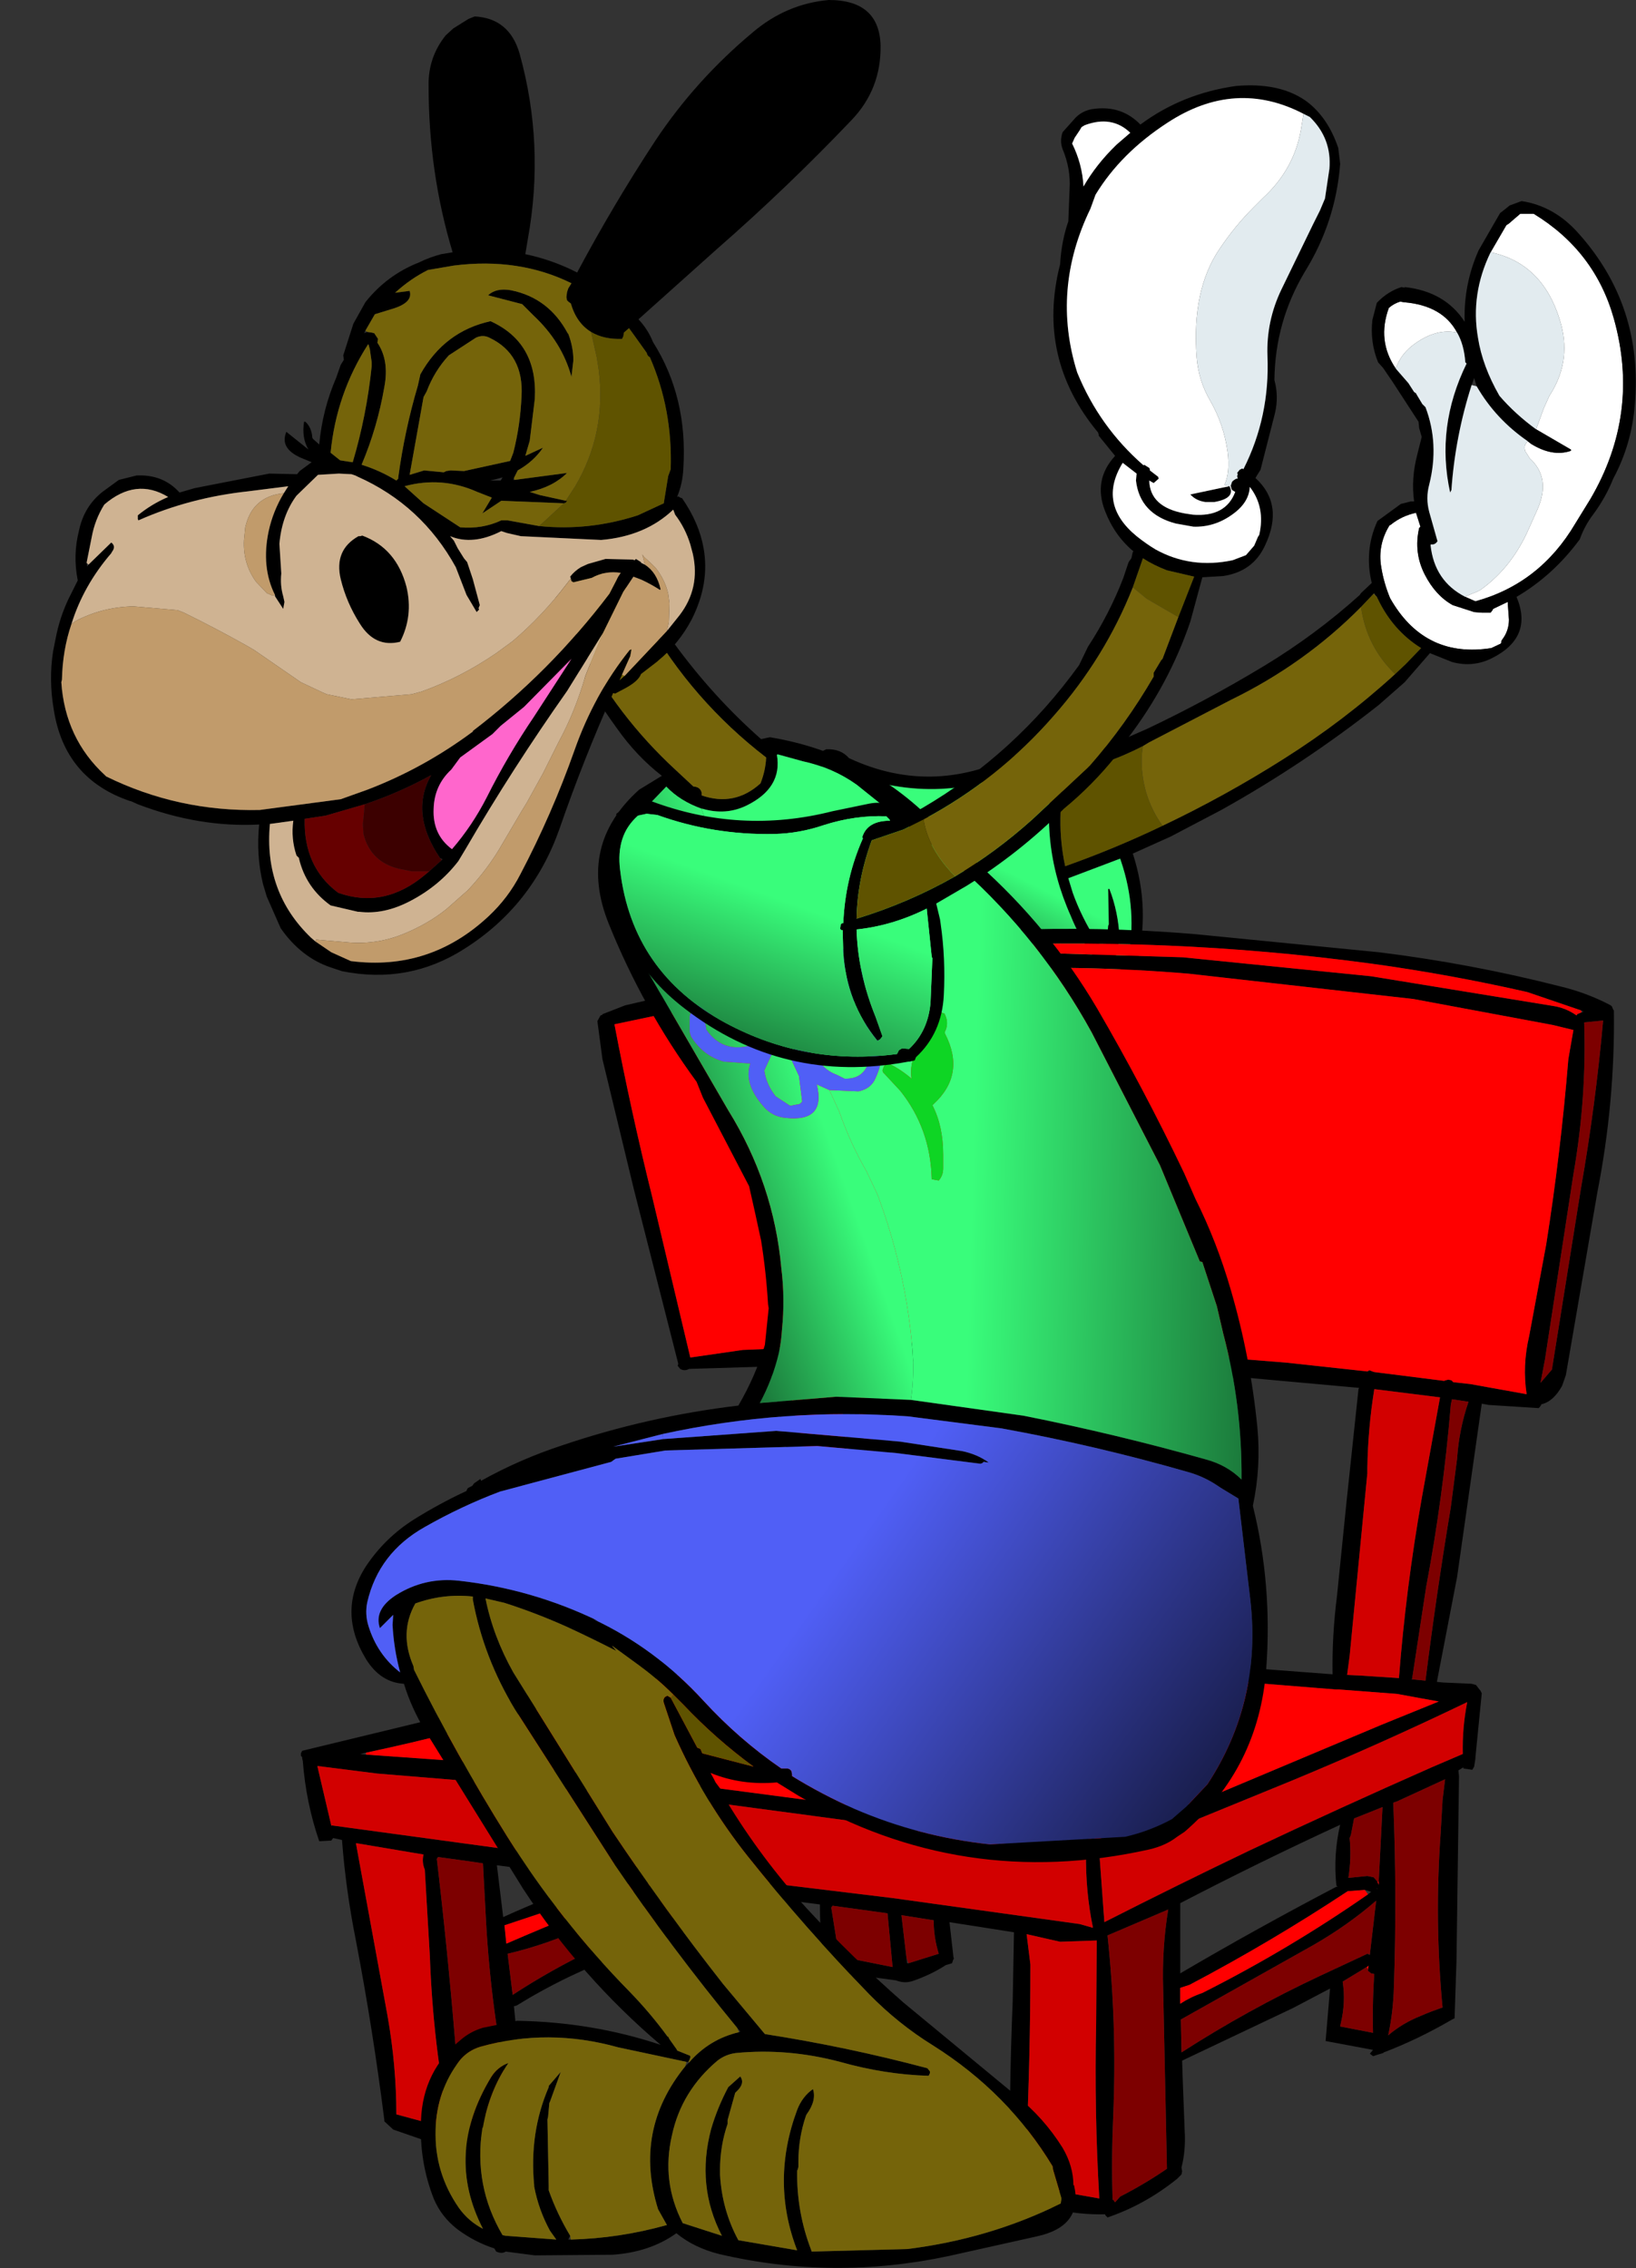<?xml version="1.0" encoding="UTF-8" standalone="no"?>
<svg xmlns:xlink="http://www.w3.org/1999/xlink" height="179.35px" width="129.4px" xmlns="http://www.w3.org/2000/svg">
  <rect width="100%" height="100%" fill="#333333" stroke="none"/>
  <g transform="matrix(1.0, 0.0, 0.0, 1.0, 68.7, 89.65)">
    <use height="62.2" transform="matrix(1.0, 0.0, 0.0, 1.0, -5.2, -73.75)" width="65.9" xlink:href="#sprite0"/>
    <use height="101.9" transform="matrix(1.0, 0.0, 0.0, 1.0, -44.9, -16.2)" width="103.85" xlink:href="#sprite1"/>
    <use height="135.6" transform="matrix(1.0, 0.0, 0.0, 1.0, -40.9, -45.9)" width="72.45" xlink:href="#sprite2"/>
    <use height="77.15" transform="matrix(1.0, 0.0, 0.0, 1.0, -68.7, -89.65)" width="80.25" xlink:href="#sprite3"/>
    <use height="77.65" transform="matrix(1.0, 0.0, 0.0, 1.0, -20.45, -82.9)" width="57.75" xlink:href="#sprite4"/>
  </g>
  <defs>
    <g id="sprite0" transform="matrix(1.0, 0.0, 0.0, 1.0, 32.95, 31.1)">
      <use height="62.2" transform="matrix(1.0, 0.0, 0.0, 1.0, -32.95, -31.1)" width="65.9" xlink:href="#shape0"/>
    </g>
    <g id="shape0" transform="matrix(1.0, 0.0, 0.0, 1.0, 32.95, 31.1)">
      <path d="M21.45 -27.05 L22.7 -29.2 Q22.9 -29.3 23.1 -29.5 L23.8 -30.1 24.75 -30.1 24.85 -30.1 Q29.7 -27.15 31.2 -21.8 33.3 -14.3 29.35 -7.55 L28.15 -5.6 Q25.35 -0.85 20.25 0.55 L19.45 0.2 19.5 0.15 20.1 -0.1 Q20.55 -0.25 20.85 -0.5 23.2 -2.25 24.5 -5.25 L25.15 -6.7 Q26.25 -9.2 24.55 -10.75 L24.2 -11.3 Q24.05 -11.75 24.3 -12.0 L24.4 -12.1 24.65 -11.9 Q26.35 -10.85 27.8 -11.35 L27.8 -11.45 25.05 -13.05 25.65 -14.7 26.1 -15.7 Q27.8 -18.3 27.05 -21.25 25.75 -26.15 21.45 -27.05 M16.7 -3.9 L16.7 -3.95 16.75 -3.95 16.7 -3.9 M13.95 -17.85 Q12.45 -20.05 13.4 -22.65 13.8 -23.0 14.3 -23.15 L14.6 -23.1 Q17.65 -22.85 18.8 -20.7 17.2 -21.05 15.5 -19.85 14.35 -19.05 13.95 -17.85 M15.55 -6.45 L15.9 -5.35 15.8 -5.25 Q15.35 -3.3 16.25 -1.55 17.1 0.1 18.45 0.85 L20.15 1.4 20.75 1.45 21.45 1.45 21.6 1.25 21.65 1.15 22.8 0.6 22.9 2.0 Q22.9 2.9 22.35 3.6 L22.3 3.7 22.3 3.8 22.25 3.9 21.5 4.25 Q18.95 4.65 17.0 3.75 L16.7 3.6 Q14.8 2.6 13.5 0.3 13.0 -0.9 12.8 -2.15 12.5 -3.9 13.45 -5.45 L13.55 -5.5 Q14.4 -6.2 15.55 -6.45" fill="#ffffff" fill-rule="evenodd" stroke="none"/>
      <path d="M19.45 0.2 L20.25 0.55 Q25.35 -0.85 28.15 -5.6 L29.35 -7.55 Q33.3 -14.3 31.2 -21.8 29.7 -27.15 24.85 -30.1 L24.75 -30.1 23.8 -30.1 23.1 -29.5 Q22.9 -29.3 22.7 -29.2 L21.45 -27.05 Q19.85 -23.75 20.45 -20.3 20.8 -18.05 22.15 -15.7 23.4 -14.25 25.05 -13.05 L27.8 -11.45 27.8 -11.35 Q26.35 -10.85 24.65 -11.9 L24.4 -12.1 Q21.85 -13.85 20.35 -16.45 L20.15 -17.1 19.95 -16.55 Q18.65 -12.5 18.35 -8.25 L18.25 -8.05 Q17.1 -13.25 19.55 -18.25 L19.5 -18.3 19.45 -18.35 Q19.35 -19.75 18.8 -20.7 17.65 -22.85 14.6 -23.1 L14.3 -23.15 Q13.8 -23.0 13.4 -22.65 12.45 -20.05 13.95 -17.85 L14.95 -16.7 15.4 -16.0 15.55 -15.9 15.6 -15.8 16.05 -15.05 16.3 -14.8 Q17.4 -11.9 16.6 -8.7 16.3 -7.6 16.6 -6.5 L17.25 -4.2 Q17.05 -3.9 16.75 -3.95 L16.7 -3.95 16.7 -3.9 Q17.0 -1.05 19.45 0.2 M22.95 -30.75 L23.9 -31.1 Q26.5 -30.7 28.4 -28.55 33.55 -22.8 32.85 -14.95 32.6 -11.85 31.15 -9.15 30.55 -7.65 29.55 -6.3 28.9 -5.45 28.5 -4.35 26.4 -1.5 23.5 0.2 24.85 3.4 21.55 5.05 20.05 5.8 18.4 5.35 L16.65 4.65 14.65 6.95 12.6 8.75 Q6.7 13.4 0.15 17.05 L-3.85 19.15 -6.85 20.5 Q-5.4 24.95 -6.6 29.45 -6.85 30.35 -7.65 31.0 -11.2 31.35 -14.35 30.1 -23.7 28.3 -30.1 20.85 -32.1 18.5 -32.8 15.55 L-32.95 13.9 -31.7 12.55 -31.1 12.25 Q-29.95 12.2 -29.3 12.95 -22.45 16.15 -15.45 12.35 L-13.0 11.1 -12.95 11.0 -12.85 10.9 -12.35 10.8 -12.35 10.75 Q-10.55 11.05 -9.75 12.4 L-5.75 10.65 Q-1.0 8.4 3.55 5.65 7.6 3.2 11.1 0.05 L11.2 -0.1 12.05 -0.9 Q11.75 -2.1 11.85 -3.35 11.95 -4.6 12.5 -5.8 L14.35 -7.15 15.15 -7.35 15.4 -7.35 Q15.15 -9.15 15.65 -11.05 L16.0 -12.45 15.8 -13.15 15.75 -13.65 13.7 -16.8 12.95 -17.9 12.55 -18.35 Q11.9 -19.95 12.1 -21.7 L12.45 -23.05 Q13.3 -23.95 14.4 -24.3 L14.65 -24.25 14.65 -24.3 Q17.85 -23.95 19.4 -21.55 19.3 -24.5 20.5 -27.2 L22.2 -30.15 22.65 -30.5 22.95 -30.75 M15.55 -6.45 Q14.4 -6.2 13.55 -5.5 L13.45 -5.45 Q12.5 -3.9 12.8 -2.15 13.0 -0.9 13.5 0.3 14.8 2.6 16.7 3.6 L17.0 3.75 Q18.95 4.65 21.5 4.25 L22.25 3.9 22.3 3.8 22.3 3.7 22.35 3.6 Q22.9 2.9 22.9 2.0 L22.8 0.6 21.65 1.15 21.6 1.25 21.45 1.45 20.75 1.45 20.15 1.4 18.45 0.85 Q17.1 0.1 16.25 -1.55 15.35 -3.3 15.8 -5.25 L15.9 -5.35 15.55 -6.45 M-6.05 12.0 Q-9.05 13.55 -12.1 14.05 -13.0 17.75 -12.2 21.5 -8.25 20.1 -4.5 18.3 0.45 15.95 5.1 13.0 9.85 10.0 13.9 6.3 L14.75 5.5 15.95 4.25 Q13.7 2.85 12.5 0.3 L12.45 0.2 12.35 0.1 12.25 -0.1 12.2 -0.05 12.15 0.0 11.2 1.0 Q6.75 5.5 0.9 8.35 L-5.55 11.7 -6.05 12.0 M-18.05 28.0 Q-17.3 28.5 -16.2 28.65 L-15.85 28.75 -15.55 28.9 -14.1 29.25 -13.55 29.25 -10.9 30.15 Q-9.15 30.65 -7.9 29.75 L-7.25 29.0 Q-6.45 25.0 -7.8 21.05 L-7.85 20.9 -11.95 22.45 -11.6 23.6 Q-10.9 25.55 -9.75 27.35 L-9.05 28.0 Q-8.85 27.1 -8.8 26.2 L-8.75 26.1 -8.8 23.35 Q-8.8 23.25 -8.7 23.3 -8.0 25.1 -7.9 27.15 L-7.9 27.25 -8.2 28.65 -8.25 28.75 -9.0 29.15 -9.45 28.9 -9.4 29.1 -9.9 28.75 Q-11.05 27.2 -11.75 25.45 -14.4 19.55 -13.0 13.25 L-12.95 13.0 Q-12.65 12.6 -12.25 12.5 -11.9 12.55 -11.85 12.95 L-11.85 13.05 -11.9 13.3 -10.6 12.75 -11.5 12.15 -11.65 12.3 -11.85 12.3 -12.15 12.3 -12.4 12.1 -13.0 12.1 Q-19.45 16.75 -27.15 14.85 -28.95 14.4 -30.45 13.35 L-30.55 13.3 -30.65 13.25 -31.05 13.25 -31.65 13.8 -32.0 14.25 Q-31.6 18.25 -28.55 21.2 -25.8 23.85 -22.55 25.85 -20.65 27.0 -18.65 27.85 L-18.1 28.1 -17.75 28.2 -18.05 28.0 M-18.65 27.5 L-18.55 27.6 -18.7 27.5 -18.65 27.5" fill="#000000" fill-rule="evenodd" stroke="none"/>
      <path d="M21.45 -27.05 Q25.75 -26.15 27.05 -21.25 27.8 -18.3 26.1 -15.7 L25.65 -14.7 25.05 -13.05 Q23.4 -14.25 22.15 -15.7 20.8 -18.05 20.45 -20.3 19.85 -23.75 21.45 -27.05 M24.4 -12.1 L24.3 -12.0 Q24.05 -11.75 24.2 -11.3 L24.55 -10.75 Q26.25 -9.2 25.15 -6.7 L24.5 -5.25 Q23.2 -2.25 20.85 -0.5 20.55 -0.25 20.1 -0.1 L19.5 0.15 19.45 0.2 Q17.0 -1.05 16.7 -3.9 L16.75 -3.95 Q17.05 -3.9 17.25 -4.2 L16.6 -6.5 Q16.3 -7.6 16.6 -8.7 17.4 -11.9 16.3 -14.8 L16.05 -15.05 15.6 -15.8 15.55 -15.9 15.4 -16.0 14.95 -16.7 13.95 -17.85 Q14.35 -19.05 15.5 -19.85 17.2 -21.05 18.8 -20.7 19.35 -19.75 19.45 -18.35 L19.5 -18.3 19.55 -18.25 Q17.1 -13.25 18.25 -8.05 L18.35 -8.25 Q18.65 -12.5 19.95 -16.55 L20.35 -16.45 Q21.85 -13.85 24.4 -12.1" fill="#e2ebef" fill-rule="evenodd" stroke="none"/>
      <path d="M-4.5 18.3 Q-6.25 15.85 -6.15 12.75 L-6.05 12.0 -5.55 11.7 0.9 8.35 Q6.75 5.5 11.2 1.0 11.65 4.15 13.9 6.3 9.85 10.0 5.1 13.0 0.45 15.95 -4.5 18.3 M12.5 0.3 L12.15 0.0 12.2 -0.05 12.35 0.1 12.45 0.2 12.5 0.3" fill="#75640a" fill-rule="evenodd" stroke="none"/>
      <path d="M-6.05 12.0 L-6.15 12.75 Q-6.25 15.85 -4.5 18.3 -8.25 20.1 -12.2 21.5 -13.0 17.75 -12.1 14.05 -9.05 13.55 -6.05 12.0 M13.9 6.3 Q11.65 4.15 11.2 1.0 L12.15 0.0 12.5 0.3 Q13.7 2.85 15.95 4.25 L14.75 5.5 13.9 6.3" fill="#5f5300" fill-rule="evenodd" stroke="none"/>
      <path d="M-18.1 28.1 L-18.65 27.85 Q-20.65 27.0 -22.55 25.85 -25.8 23.85 -28.55 21.2 -31.6 18.25 -32.0 14.25 L-31.65 13.8 -31.05 13.25 -30.65 13.25 -30.55 13.3 -30.45 13.35 Q-28.95 14.4 -27.15 14.85 -19.45 16.75 -13.0 12.1 L-12.4 12.1 -12.15 12.3 -11.85 12.3 -11.65 12.3 -11.5 12.15 -10.6 12.75 -11.9 13.3 -11.85 13.05 -11.85 12.95 Q-11.9 12.55 -12.25 12.5 -12.65 12.6 -12.95 13.0 L-13.0 13.25 Q-14.4 19.55 -11.75 25.45 -11.05 27.2 -9.9 28.75 L-9.4 29.1 -9.45 28.9 -9.0 29.15 -8.25 28.75 -8.2 28.65 -7.9 27.25 -7.9 27.15 Q-8.0 25.1 -8.7 23.3 -8.8 23.25 -8.8 23.35 L-8.75 26.1 -8.8 26.2 Q-8.85 27.1 -9.05 28.0 L-9.75 27.35 Q-10.9 25.55 -11.6 23.6 L-11.95 22.45 -7.85 20.9 -7.8 21.05 Q-6.45 25.0 -7.25 29.0 L-7.9 29.75 Q-9.15 30.65 -10.9 30.15 L-13.55 29.25 -14.1 29.25 -15.55 28.9 -15.85 28.75 -16.2 28.65 Q-17.3 28.5 -18.05 28.0 L-18.1 28.1 M-18.65 27.5 L-18.7 27.5 -18.55 27.6 -18.65 27.5" fill="url(#gradient0)" fill-rule="evenodd" stroke="none"/>
    </g>
    <linearGradient gradientTransform="matrix(-0.004, 0.008, -0.01, -0.005, -25.25, 25.85)" gradientUnits="userSpaceOnUse" id="gradient0" spreadMethod="pad" x1="-819.2" x2="819.2">
      <stop offset="0.0" stop-color="#39fd7b"/>
      <stop offset="1.0" stop-color="#000000"/>
    </linearGradient>
    <g id="sprite1" transform="matrix(1.0, 0.0, 0.0, 1.0, 51.9, 50.95)">
      <use height="101.9" transform="matrix(1.0, 0.0, 0.0, 1.0, -51.9, -50.95)" width="103.85" xlink:href="#shape1"/>
    </g>
    <g id="shape1" transform="matrix(1.0, 0.0, 0.0, 1.0, 51.9, 50.95)">
      <path d="M-24.3 -45.35 L-23.55 -45.65 -17.15 -47.7 Q-10.95 -49.4 -4.5 -50.1 L3.85 -50.85 Q11.25 -51.15 18.6 -50.55 L33.35 -49.1 Q40.65 -48.2 47.7 -46.4 49.8 -45.9 51.7 -44.9 L51.8 -44.8 51.9 -44.55 51.95 -44.5 Q52.05 -37.3 50.65 -30.15 L48.15 -15.65 47.85 -14.8 Q47.15 -13.55 46.2 -13.35 L46.2 -13.3 46.1 -13.15 46.0 -13.05 42.05 -13.3 41.5 -13.4 39.55 0.3 37.95 8.6 38.45 8.65 40.7 8.75 41.05 8.85 41.2 9.05 41.4 9.3 41.5 9.5 41.0 14.55 41.0 14.65 40.9 15.3 40.75 15.55 40.05 15.45 40.05 15.35 39.65 15.6 39.7 16.05 39.7 16.15 39.5 30.7 39.35 35.2 39.15 35.3 Q36.5 36.85 33.75 37.9 L33.7 37.95 33.2 38.1 32.9 38.2 32.65 38.0 32.9 37.7 29.15 37.0 29.5 32.85 26.55 34.4 17.8 38.55 17.85 40.1 18.0 44.05 Q18.1 45.65 17.75 47.0 L17.8 47.3 17.75 47.55 17.5 47.8 17.45 47.85 17.4 47.9 Q14.85 49.95 11.9 50.95 L11.75 50.8 11.7 50.7 Q7.45 50.8 3.9 48.75 L3.8 48.5 4.0 48.25 4.2 48.15 Q4.1 41.0 4.4 33.85 L4.5 28.4 -0.6 27.6 -0.3 30.25 -0.3 30.3 -0.25 30.5 -0.3 30.55 -0.4 30.85 -0.9 31.0 Q-2.05 31.75 -3.5 32.25 -4.1 32.45 -4.7 32.25 L-4.85 32.2 -10.45 31.45 Q-10.85 28.85 -10.85 26.2 L-14.7 25.7 -14.75 25.8 Q-20.45 27.85 -26.2 30.05 -30.7 31.65 -34.85 34.2 L-35.05 34.25 -34.85 36.3 -34.45 41.2 -34.3 41.3 Q-34.05 42.95 -36.15 43.8 -37.05 44.2 -37.8 44.7 L-37.85 44.75 Q-38.35 45.4 -39.1 45.55 L-39.3 45.55 -40.85 45.3 -44.6 44.0 -45.3 43.35 -45.3 43.25 Q-46.2 36.1 -47.55 29.05 -48.35 25.05 -48.65 21.1 L-49.35 20.95 -49.5 21.15 -50.45 21.2 Q-51.5 18.15 -51.75 14.85 L-51.8 14.65 -51.8 14.55 -51.9 14.45 -51.9 14.35 -51.9 14.25 -51.8 14.05 -37.55 10.6 -26.2 7.65 -12.8 4.45 -11.3 3.95 -10.9 4.0 -10.9 3.95 -10.35 4.05 -13.4 -9.4 -13.9 -11.8 -14.65 -15.9 -14.6 -16.35 -21.2 -16.15 Q-21.55 -15.95 -21.9 -16.15 L-22.1 -16.4 -22.05 -16.55 -25.55 -30.3 -28.05 -40.65 -28.45 -43.65 -28.2 -44.1 -28.05 -44.15 -28.05 -44.2 -26.25 -44.9 -24.3 -45.35 M32.6 -16.05 L32.85 -15.95 33.0 -15.9 38.55 -15.2 38.6 -15.25 38.65 -15.25 38.85 -15.3 39.1 -15.25 39.2 -15.15 39.25 -15.1 40.6 -14.95 45.05 -14.15 Q44.7 -16.4 45.25 -18.75 L46.6 -26.0 Q47.75 -33.3 48.35 -40.65 L48.75 -42.95 47.1 -43.35 36.1 -45.4 18.35 -47.4 Q0.7 -48.9 -16.65 -45.6 L-27.1 -43.4 Q-25.8 -36.55 -24.1 -29.7 L-21.1 -17.05 -16.95 -17.65 -1.4 -18.3 11.5 -17.8 26.0 -16.65 32.45 -15.95 32.6 -16.0 32.6 -16.05 M-15.85 -47.15 L-16.85 -46.85 -15.8 -47.05 Q-8.1 -48.45 -0.25 -48.9 L3.1 -49.15 17.85 -48.7 32.75 -47.2 47.15 -44.85 Q48.15 -44.7 49.0 -44.1 L49.05 -44.2 49.4 -44.35 49.55 -44.4 49.35 -44.5 45.1 -45.95 Q38.95 -47.35 32.75 -48.2 16.45 -50.4 -0.1 -49.55 -8.1 -49.1 -15.85 -47.15 M-12.8 -16.45 L-13.55 -16.4 Q-12.45 -9.8 -10.65 -3.3 -9.6 0.5 -9.4 4.2 L-6.2 4.7 Q-6.8 -2.25 -8.4 -8.95 -9.25 -12.75 -9.35 -16.6 L-12.8 -16.45 M-49.45 19.95 L-34.75 21.95 -25.7 23.2 -25.25 23.25 -21.65 23.7 -21.3 23.6 -21.2 23.6 -20.95 23.65 -20.8 23.8 -19.9 23.9 -5.05 25.7 9.7 27.75 10.75 28.05 Q10.15 25.15 10.2 22.1 L10.2 22.05 2.8 21.3 -6.5 19.85 -21.45 17.85 -45.85 15.85 -50.6 15.25 -49.5 19.95 -49.5 20.0 -49.45 19.95 M-46.75 14.35 L-36.9 15.05 -22.05 16.6 -7.2 18.55 7.25 20.55 11.05 21.1 11.15 21.15 Q12.2 20.3 13.75 19.85 L20.0 17.7 33.55 12.0 38.1 10.15 36.7 9.9 34.8 9.55 30.2 9.2 29.95 9.2 12.5 7.8 -2.05 6.4 -3.05 6.3 -3.65 6.25 -7.7 5.7 -10.6 5.15 Q-17.65 7.15 -25.0 8.6 L-32.25 10.45 Q-39.45 12.65 -46.75 14.2 L-47.2 14.3 -46.75 14.35 M-41.05 22.45 L-41.15 22.6 Q-40.3 29.8 -39.7 37.05 -39.35 40.6 -39.15 44.1 L-39.0 44.1 -35.4 41.45 Q-36.85 34.7 -37.25 27.65 L-37.5 22.95 -38.5 22.8 -41.05 22.45 M-47.55 21.35 L-45.05 35.0 Q-44.35 38.95 -44.35 42.8 L-40.1 43.95 Q-41.45 37.3 -41.7 30.3 L-42.1 23.45 Q-42.35 22.85 -42.2 22.25 L-47.55 21.35 M-28.3 24.15 L-36.4 23.1 -35.9 27.2 Q-32.15 25.5 -28.3 24.15 M-35.55 30.1 L-35.15 33.35 Q-29.1 29.4 -22.15 27.1 L-17.0 25.4 -21.65 24.85 Q-23.3 26.0 -25.55 26.6 L-29.25 27.9 Q-32.35 29.35 -35.55 30.1 M-24.35 24.55 L-25.6 24.45 -25.75 24.5 -35.8 27.85 -35.65 29.3 Q-30.0 26.85 -24.3 24.7 L-24.05 24.6 -24.35 24.55 M-9.4 29.9 L-9.35 30.3 -5.1 31.15 -5.5 26.9 -9.85 26.3 -9.95 26.45 -9.4 29.9 M49.6 -43.55 Q49.8 -37.55 48.75 -31.55 L46.5 -16.9 46.15 -15.05 47.05 -16.1 49.35 -30.45 Q50.5 -37.0 51.1 -43.7 L49.6 -43.55 M31.8 -14.65 L14.65 -16.2 Q4.15 -17.0 -6.4 -16.7 -5.35 -9.8 -3.95 -2.95 L-2.95 1.7 Q-2.6 3.45 -2.8 5.15 L3.85 5.85 17.8 7.1 29.7 8.0 Q29.65 4.95 30.05 1.8 L30.8 -5.6 31.75 -14.55 31.8 -14.65 M32.45 -7.9 L31.05 6.55 30.85 8.05 31.9 8.1 34.95 8.3 Q35.5 1.2 36.75 -5.9 L38.2 -13.9 33.0 -14.55 Q32.5 -11.45 32.45 -8.3 L32.45 -7.9 M-3.85 5.0 Q-4.8 -1.55 -6.25 -8.05 -7.25 -12.35 -7.05 -16.7 L-8.45 -16.65 Q-7.4 -10.2 -5.95 -3.75 -5.0 0.5 -5.25 4.8 L-3.85 5.0 M-4.0 30.45 L-3.95 30.85 -3.85 30.85 -1.45 30.1 Q-1.85 28.8 -1.85 27.45 L-4.4 27.05 -4.0 30.45 M11.25 22.1 L11.65 27.6 Q17.35 24.7 23.2 21.9 30.3 18.55 37.55 15.35 L40.0 14.3 Q39.95 12.25 40.35 10.2 33.5 13.5 26.5 16.4 L17.7 20.0 Q14.65 21.3 11.5 21.95 L11.45 22.0 11.35 22.1 11.25 22.1 M5.25 48.4 L11.25 49.45 Q10.85 42.6 11.0 35.6 L11.05 29.05 8.15 29.15 5.5 28.55 5.8 30.95 Q5.8 38.35 5.45 45.75 L5.25 48.35 5.25 48.4 M33.35 24.4 L33.65 18.5 31.4 19.4 31.15 20.7 31.05 20.95 Q31.2 22.55 30.95 24.1 L32.45 23.95 32.7 24.0 32.95 24.05 33.25 24.4 33.35 24.65 33.35 24.4 M33.35 24.65 L33.35 24.7 33.35 24.65 M32.25 25.05 L30.9 25.15 Q24.85 29.15 18.4 32.55 L17.65 32.8 17.65 34.05 Q18.5 33.5 19.4 33.2 26.25 29.75 32.5 25.4 L32.75 25.2 32.25 25.05 M17.65 31.65 Q23.7 28.1 30.0 24.8 L30.1 24.8 30.0 24.7 Q29.75 22.25 30.3 19.9 23.9 22.85 17.65 26.1 L17.65 31.65 M16.7 26.6 L11.9 28.65 Q12.65 35.7 12.35 42.9 12.2 46.25 12.3 49.55 L12.35 49.55 12.45 49.7 12.5 49.75 12.9 49.3 Q14.85 48.3 16.6 47.1 L16.3 32.85 Q16.2 29.65 16.7 26.6 M33.25 24.9 L33.2 24.95 33.25 24.95 33.25 24.9 M32.45 30.1 L32.65 30.2 32.65 30.15 33.15 25.9 Q30.9 27.85 28.2 29.4 L17.7 35.3 17.7 35.35 17.75 37.9 Q22.95 34.55 28.7 31.85 L32.45 30.1 M32.5 31.35 L32.55 31.05 32.4 31.15 30.5 32.3 Q30.75 33.95 30.35 35.6 L30.3 35.85 32.9 36.35 Q32.85 34.45 32.95 32.5 L33.0 31.7 32.75 31.65 32.5 31.45 32.5 31.35 M36.0 8.4 L37.05 8.5 Q37.9 1.7 39.05 -5.2 L39.55 -9.05 Q39.7 -11.35 40.45 -13.55 L39.15 -13.75 39.1 -13.55 39.05 -13.3 Q38.45 -6.05 37.1 1.1 L36.0 8.3 35.95 8.4 36.0 8.4 M38.4 17.95 L38.6 16.3 34.8 18.05 34.5 18.15 Q34.8 25.45 34.55 32.7 34.5 34.7 34.1 36.55 35.2 35.6 36.7 35.0 37.5 34.65 38.4 34.35 37.75 27.5 38.25 20.55 L38.4 17.95" fill="#000000" fill-rule="evenodd" stroke="none"/>
      <path d="M32.45 -15.95 L26.0 -16.65 11.5 -17.8 -1.4 -18.3 -16.95 -17.65 -21.1 -17.05 -24.1 -29.7 Q-25.8 -36.55 -27.1 -43.4 L-16.65 -45.6 Q0.7 -48.9 18.35 -47.4 L36.1 -45.4 47.1 -43.35 48.75 -42.95 48.35 -40.65 Q47.75 -33.3 46.6 -26.0 L45.25 -18.75 Q44.7 -16.4 45.05 -14.15 L40.6 -14.95 39.25 -15.1 39.2 -15.15 39.1 -15.25 38.85 -15.3 38.65 -15.25 38.6 -15.25 38.55 -15.2 33.0 -15.9 32.85 -15.95 32.6 -16.05 32.45 -15.95 M-15.85 -47.15 Q-8.1 -49.1 -0.1 -49.55 16.45 -50.4 32.75 -48.2 38.95 -47.35 45.1 -45.95 L49.35 -44.5 49.4 -44.35 49.05 -44.2 49.0 -44.1 Q48.15 -44.7 47.15 -44.85 L32.75 -47.2 17.85 -48.7 3.1 -49.15 -0.25 -48.9 Q-8.1 -48.45 -15.8 -47.05 L-15.85 -47.15 M-46.75 14.2 Q-39.45 12.65 -32.25 10.45 L-25.0 8.6 Q-17.65 7.15 -10.6 5.15 L-7.7 5.7 -3.65 6.25 -3.05 6.3 -2.05 6.4 12.5 7.8 29.95 9.2 30.2 9.2 34.8 9.55 36.7 9.9 38.1 10.15 33.55 12.0 20.0 17.7 13.75 19.85 Q12.2 20.3 11.15 21.15 L11.05 21.1 7.25 20.55 -7.2 18.55 -22.05 16.6 -36.9 15.05 -46.75 14.35 -46.75 14.2 M-24.3 24.7 Q-30.0 26.85 -35.65 29.3 L-35.8 27.85 -25.75 24.5 -25.6 24.45 -24.35 24.55 -24.3 24.7 M33.25 24.4 L33.35 24.4 33.35 24.65 33.25 24.4 M32.5 25.4 Q26.25 29.75 19.4 33.2 18.5 33.5 17.65 34.05 L17.65 32.8 18.4 32.55 Q24.85 29.15 30.9 25.15 L32.25 25.05 32.5 25.4 M32.4 31.15 L32.55 31.05 32.5 31.35 32.4 31.15" fill="#ff0000" fill-rule="evenodd" stroke="none"/>
      <path d="M-49.5 19.95 L-50.6 15.25 -45.85 15.85 -21.45 17.85 -6.5 19.85 2.8 21.3 10.2 22.05 10.2 22.1 Q10.15 25.15 10.75 28.05 L9.7 27.75 -5.05 25.7 -19.9 23.9 -20.8 23.8 -20.95 23.65 -21.2 23.6 -21.3 23.6 -21.65 23.7 -25.25 23.25 -25.7 23.2 -34.75 21.95 -49.45 19.95 -49.5 19.95 M-12.8 -16.45 L-9.35 -16.6 Q-9.25 -12.75 -8.4 -8.95 -6.8 -2.25 -6.2 4.7 L-9.4 4.2 Q-9.6 0.5 -10.65 -3.3 -12.45 -9.8 -13.55 -16.4 L-12.8 -16.45 M-47.55 21.35 L-42.2 22.25 Q-42.35 22.85 -42.1 23.45 L-41.7 30.3 Q-41.45 37.3 -40.1 43.95 L-44.35 42.8 Q-44.35 38.95 -45.05 35.0 L-47.55 21.35 M32.45 -7.9 L32.45 -8.3 Q32.5 -11.45 33.0 -14.55 L38.2 -13.9 36.75 -5.9 Q35.5 1.2 34.95 8.3 L31.9 8.1 30.85 8.05 31.05 6.55 32.45 -7.9 M5.25 48.35 L5.45 45.75 Q5.8 38.35 5.8 30.95 L5.5 28.55 8.15 29.15 11.05 29.05 11.0 35.6 Q10.85 42.6 11.25 49.45 L5.25 48.4 5.25 48.35 M11.25 22.1 L11.35 22.1 11.45 22.0 11.5 21.95 Q14.65 21.3 17.7 20.0 L26.5 16.4 Q33.5 13.5 40.35 10.2 39.95 12.25 40.0 14.3 L37.55 15.35 Q30.3 18.55 23.2 21.9 17.35 24.7 11.65 27.6 L11.25 22.1" fill="#d20000" fill-rule="evenodd" stroke="none"/>
      <path d="M-41.05 22.45 L-38.5 22.8 -37.5 22.95 -37.25 27.65 Q-36.85 34.7 -35.4 41.45 L-39.0 44.1 -39.15 44.1 Q-39.35 40.6 -39.7 37.05 -40.3 29.8 -41.15 22.6 L-41.05 22.45 M-35.55 30.1 Q-32.35 29.35 -29.25 27.9 L-25.55 26.6 Q-23.3 26.0 -21.65 24.85 L-17.0 25.4 -22.15 27.1 Q-29.1 29.4 -35.15 33.35 L-35.55 30.1 M-9.4 29.9 L-9.95 26.45 -9.85 26.3 -5.5 26.9 -5.1 31.15 -9.35 30.3 -9.4 29.9 M49.6 -43.55 L51.1 -43.7 Q50.5 -37.0 49.35 -30.45 L47.05 -16.1 46.15 -15.05 46.5 -16.9 48.75 -31.55 Q49.8 -37.55 49.6 -43.55 M-3.85 5.0 L-5.25 4.8 Q-5.0 0.5 -5.95 -3.75 -7.4 -10.2 -8.45 -16.65 L-7.05 -16.7 Q-7.25 -12.35 -6.25 -8.05 -4.8 -1.55 -3.85 5.0 M-3.85 30.85 L-4.0 30.45 -4.4 27.05 -1.85 27.45 Q-1.85 28.8 -1.45 30.1 L-3.85 30.85 M33.25 24.4 L32.95 24.05 32.7 24.0 32.45 23.95 30.95 24.1 Q31.2 22.55 31.05 20.95 L31.15 20.7 31.4 19.4 33.65 18.5 33.35 24.4 33.25 24.4 M16.7 26.6 Q16.2 29.65 16.3 32.85 L16.6 47.1 Q14.85 48.3 12.9 49.3 L12.5 49.75 12.45 49.7 12.35 49.55 12.3 49.55 Q12.2 46.25 12.35 42.9 12.65 35.7 11.9 28.65 L16.7 26.6 M32.65 30.15 L32.45 30.1 28.7 31.85 Q22.95 34.55 17.75 37.9 L17.7 35.35 17.7 35.3 28.2 29.4 Q30.9 27.85 33.15 25.9 L32.65 30.15 M32.4 31.15 L32.5 31.35 32.5 31.45 32.75 31.65 33.0 31.7 32.95 32.5 Q32.85 34.45 32.9 36.35 L30.3 35.85 30.35 35.6 Q30.75 33.95 30.5 32.3 L32.4 31.15 M36.0 8.3 L37.1 1.1 Q38.45 -6.05 39.05 -13.3 L39.1 -13.55 39.15 -13.75 40.45 -13.55 Q39.7 -11.35 39.55 -9.05 L39.05 -5.2 Q37.9 1.7 37.05 8.5 L36.0 8.4 36.0 8.3 M38.4 17.95 L38.25 20.55 Q37.75 27.5 38.4 34.35 37.5 34.65 36.7 35.0 35.2 35.6 34.1 36.55 34.5 34.7 34.55 32.7 34.8 25.45 34.5 18.15 L34.8 18.05 38.6 16.3 38.4 17.95" fill="#7d0000" fill-rule="evenodd" stroke="none"/>
    </g>
    <g id="sprite2" transform="matrix(1.0, 0.0, 0.0, 1.0, 36.2, 67.8)">
      <use height="135.6" transform="matrix(1.0, 0.0, 0.0, 1.0, -36.2, -67.8)" width="72.45" xlink:href="#shape2"/>
    </g>
    <g id="shape2" transform="matrix(1.0, 0.0, 0.0, 1.0, 36.2, 67.8)">
      <path d="M-17.2 -67.8 Q-13.75 -67.0 -12.2 -63.65 L-10.7 -60.7 Q-7.6 -56.45 -3.8 -53.1 L-3.35 -53.2 -3.1 -53.25 Q4.45 -52.0 9.85 -46.55 L13.4 -43.2 Q19.0 -38.2 22.75 -31.85 26.45 -25.5 29.65 -18.8 L30.55 -16.75 Q32.25 -13.35 33.35 -9.55 34.9 -4.25 35.45 1.3 35.75 4.45 35.1 7.5 L35.1 7.55 Q36.65 13.8 36.15 20.45 35.55 28.25 29.7 33.3 L29.1 33.7 Q28.2 34.4 26.9 34.7 12.1 38.0 -0.85 30.45 L-2.55 29.4 Q-5.35 29.65 -7.8 28.65 L-7.55 29.1 -7.4 29.4 -6.2 31.0 -6.55 30.85 Q-3.8 35.4 -0.2 39.35 3.4 43.25 7.45 46.8 L16.35 54.15 Q18.55 55.9 20.05 58.3 20.9 59.75 20.9 61.25 L20.95 61.25 Q21.7 64.5 18.0 65.3 L11.05 66.85 Q1.9 68.8 -7.1 66.7 -9.1 66.2 -10.5 65.05 -12.6 66.55 -15.55 66.75 L-21.7 66.8 -24.0 66.5 Q-24.3 66.7 -24.75 66.5 L-24.9 66.25 Q-26.45 65.75 -27.8 64.75 -29.1 63.75 -29.7 62.3 -30.85 59.35 -30.7 56.1 -30.55 52.2 -27.55 49.75 -26.8 49.1 -25.8 48.8 L-23.1 48.25 Q-17.15 48.35 -11.75 50.15 -18.05 44.8 -22.6 37.85 L-30.35 25.35 Q-31.45 23.55 -32.05 21.6 -33.9 21.5 -35.05 19.65 -37.35 15.85 -35.05 12.3 -33.55 10.05 -31.25 8.6 -29.25 7.35 -27.1 6.35 L-27.05 6.2 -26.95 6.1 -26.65 5.95 -26.5 5.75 -26.0 5.4 -25.95 5.55 Q-22.9 3.85 -19.55 2.75 -12.75 0.45 -5.6 -0.4 -4.25 -2.7 -3.5 -5.2 L-3.2 -8.1 -3.25 -8.4 Q-3.4 -10.95 -3.8 -13.45 L-4.3 -15.75 -4.75 -17.75 -8.4 -24.75 -8.9 -26.0 Q-13.15 -31.8 -15.85 -38.5 -18.35 -44.7 -13.45 -49.1 L-11.65 -50.2 Q-13.65 -51.75 -15.2 -53.95 -17.35 -56.9 -19.05 -60.2 L-19.5 -61.3 Q-20.65 -63.55 -19.6 -66.05 L-18.75 -67.1 Q-18.0 -67.65 -17.2 -67.8 M-18.55 -61.7 Q-18.15 -61.1 -18.05 -60.45 -15.2 -54.95 -10.6 -50.7 L-9.15 -49.35 -9.1 -49.35 Q-8.6 -49.3 -8.5 -48.85 L-8.5 -48.65 Q-5.9 -47.75 -3.85 -49.6 -3.45 -50.6 -3.4 -51.65 -9.25 -56.15 -12.9 -62.55 L-13.05 -62.75 Q-14.15 -65.95 -17.3 -66.55 L-18.05 -66.35 Q-20.15 -64.4 -18.55 -61.7 M8.05 -0.85 L16.95 0.4 Q24.25 1.85 31.35 3.85 33.05 4.3 34.2 5.45 34.25 -0.45 32.75 -6.1 L32.25 -8.25 31.1 -11.75 30.9 -11.8 27.75 -19.4 22.35 -29.9 Q18.35 -37.2 12.05 -42.85 L3.75 -49.5 Q1.85 -50.85 -0.5 -51.35 L-2.5 -51.9 -2.55 -51.85 Q-2.1 -49.25 -4.95 -47.85 -6.6 -47.05 -8.45 -47.6 L-8.5 -47.6 Q-10.2 -48.2 -11.3 -49.35 L-14.0 -46.55 Q-15.25 -45.15 -15.35 -43.2 -15.55 -39.65 -13.8 -36.5 L-6.4 -23.75 Q-2.8 -17.95 -2.2 -11.25 -1.9 -8.85 -2.15 -6.4 -2.2 -5.5 -2.4 -4.55 -2.9 -2.45 -3.9 -0.6 L2.15 -1.1 8.05 -0.85 M-11.55 2.25 L-2.6 1.6 7.2 2.45 12.1 3.2 Q13.3 3.45 14.2 4.1 L14.15 4.1 13.8 4.05 13.7 4.15 13.55 4.2 6.85 3.35 0.65 2.8 -11.35 3.15 -15.3 3.8 -15.45 3.9 -15.65 4.05 -24.45 6.4 Q-27.5 7.55 -30.4 9.2 -34.05 11.25 -34.95 15.15 -35.15 16.1 -34.85 17.05 -34.15 19.3 -32.35 20.7 -32.85 18.85 -32.95 16.95 L-32.9 16.15 -33.95 17.2 Q-34.45 15.75 -32.7 14.6 -30.4 13.15 -27.7 13.45 -21.9 14.1 -16.65 16.65 L-17.05 16.5 Q-12.15 18.8 -8.35 22.95 -5.55 26.0 -2.2 28.3 L-1.7 28.3 -1.55 28.35 -1.4 28.5 -1.35 28.8 -1.35 28.9 Q1.0 30.35 3.6 31.5 8.7 33.7 14.3 34.3 L25.0 33.7 Q26.95 33.25 28.7 32.3 L29.85 31.3 31.5 29.55 Q35.8 23.0 34.9 15.0 L33.95 6.95 32.55 6.1 32.25 5.9 Q31.2 5.2 29.95 4.85 22.65 2.75 15.2 1.4 L7.8 0.45 Q-1.95 -0.25 -11.6 1.85 L-15.5 2.85 -11.55 2.25 M-10.75 22.45 Q-12.1 21.1 -13.65 20.0 L-15.5 18.65 -15.6 18.6 -15.25 19.0 Q-17.2 18.0 -19.15 17.1 -21.6 16.0 -24.1 15.2 L-25.6 14.85 Q-25.0 17.85 -23.4 20.7 L-15.55 33.3 Q-11.4 39.5 -6.8 45.35 L-3.5 49.3 Q2.95 50.3 9.35 52.0 L9.55 52.25 9.55 52.35 9.55 52.4 9.5 52.5 9.45 52.6 Q6.0 52.5 2.45 51.5 -1.7 50.4 -5.8 50.8 -6.6 50.9 -7.25 51.4 -10.1 53.8 -10.85 57.3 -11.7 60.95 -10.0 64.25 L-6.9 65.25 Q-8.95 61.3 -7.75 56.8 -7.25 55.1 -6.4 53.5 L-5.45 52.65 Q-5.05 53.2 -5.75 53.85 L-5.85 53.95 -6.45 56.1 -6.45 56.4 Q-7.05 58.15 -7.05 60.05 L-7.05 60.4 Q-6.9 63.2 -5.6 65.6 L-0.95 66.4 Q-3.05 60.95 -0.95 55.3 -0.55 54.25 0.3 53.65 0.6 54.55 -0.2 55.65 L-0.25 55.75 Q-0.85 57.5 -0.85 59.4 L-0.85 59.8 -0.9 60.0 -0.95 60.1 Q-1.0 63.35 0.15 66.35 L0.2 66.5 7.75 66.3 Q14.25 65.5 19.9 62.7 L19.95 62.4 19.95 62.25 19.3 60.05 19.25 59.75 Q15.75 53.95 9.8 50.2 7.05 48.5 4.75 46.15 -0.3 40.95 -4.85 35.25 -8.35 30.85 -10.65 25.65 L-11.5 23.1 Q-11.6 22.65 -11.2 22.55 L-10.95 22.7 -8.85 26.65 -8.6 26.75 -8.45 27.1 -4.4 28.15 Q-7.4 25.95 -9.95 23.25 L-10.75 22.45 M-5.7 48.8 Q-10.85 42.55 -15.45 35.8 L-23.25 23.65 Q-25.75 19.55 -26.6 14.95 L-26.6 14.7 Q-28.95 14.45 -31.15 15.25 -32.45 17.55 -31.3 20.2 L-31.25 20.5 Q-27.9 27.25 -23.9 33.65 -19.7 40.35 -14.2 45.95 -12.55 47.65 -11.2 49.5 L-11.15 49.5 -11.05 49.7 -10.45 50.55 -10.45 50.6 -9.45 51.0 -9.4 51.05 -9.4 51.15 -9.45 51.3 -9.5 51.4 -9.55 51.5 -9.7 51.5 -15.1 50.35 Q-20.65 48.8 -26.0 50.3 -27.0 50.6 -27.65 51.4 -29.45 53.75 -29.55 56.85 -29.65 60.25 -27.7 63.05 -26.95 64.1 -25.8 64.7 -28.85 58.8 -25.15 52.7 -24.65 51.9 -23.8 51.6 -25.3 53.8 -25.8 56.65 L-25.85 56.75 Q-26.55 61.3 -24.25 65.2 L-24.0 65.25 -20.0 65.55 -20.5 64.85 Q-21.4 63.2 -21.75 61.35 L-21.75 61.25 Q-22.15 57.1 -20.6 53.5 L-20.6 53.4 -19.65 52.3 -20.5 54.65 -20.55 54.75 -20.65 55.85 -20.7 56.05 -20.6 61.3 -20.6 61.65 Q-19.95 63.5 -18.9 65.25 L-19.05 65.55 -18.85 65.55 Q-15.0 65.45 -11.25 64.4 L-11.95 63.15 Q-13.9 56.9 -9.8 51.85 L-9.5 51.55 Q-7.9 49.7 -5.55 49.15 L-5.45 49.1 -5.7 48.8" fill="#000000" fill-rule="evenodd" stroke="none"/>
      <path d="M-18.55 -61.7 Q-20.15 -64.4 -18.05 -66.35 L-17.3 -66.55 Q-14.15 -65.95 -13.05 -62.75 L-12.9 -62.55 Q-9.25 -56.15 -3.4 -51.65 -3.45 -50.6 -3.85 -49.6 -5.9 -47.75 -8.5 -48.65 L-8.5 -48.85 Q-8.6 -49.3 -9.1 -49.35 L-9.15 -49.35 -10.6 -50.7 Q-15.2 -54.95 -18.05 -60.45 -18.15 -61.1 -18.55 -61.7 M-10.95 22.7 L-11.2 22.55 Q-11.6 22.65 -11.5 23.1 L-10.65 25.65 Q-8.35 30.85 -4.85 35.25 -0.3 40.95 4.75 46.15 7.05 48.5 9.8 50.2 15.75 53.95 19.25 59.75 L19.3 60.05 19.95 62.25 19.95 62.4 19.9 62.7 Q14.25 65.5 7.75 66.3 L0.2 66.5 0.15 66.35 Q-1.0 63.35 -0.95 60.1 L-0.9 60.0 -0.85 59.8 -0.85 59.4 Q-0.85 57.5 -0.25 55.75 L-0.2 55.65 Q0.6 54.55 0.3 53.65 -0.55 54.25 -0.95 55.3 -3.05 60.95 -0.95 66.4 L-5.6 65.6 Q-6.9 63.2 -7.05 60.4 L-7.05 60.05 Q-7.05 58.15 -6.45 56.4 L-6.45 56.1 -5.85 53.95 -5.75 53.85 Q-5.05 53.2 -5.45 52.65 L-6.4 53.5 Q-7.25 55.1 -7.75 56.8 -8.95 61.3 -6.9 65.25 L-10.0 64.25 Q-11.7 60.95 -10.85 57.3 -10.1 53.8 -7.25 51.4 -6.6 50.9 -5.8 50.8 -1.7 50.4 2.45 51.5 6.0 52.5 9.45 52.6 L9.5 52.5 9.55 52.4 9.55 52.35 9.55 52.25 9.35 52.0 Q2.95 50.3 -3.5 49.3 L-6.8 45.35 Q-11.4 39.5 -15.55 33.3 L-23.4 20.7 Q-25.0 17.85 -25.6 14.85 L-24.1 15.2 Q-21.6 16.0 -19.15 17.1 -17.2 18.0 -15.25 19.0 L-15.6 18.6 -15.5 18.65 -13.65 20.0 Q-12.1 21.1 -10.75 22.45 L-10.95 22.7 M-9.55 51.5 L-9.5 51.4 -9.45 51.3 -9.4 51.15 -9.4 51.05 -9.45 51.0 -10.45 50.6 -10.45 50.55 -11.05 49.7 -11.15 49.5 -11.2 49.5 Q-12.55 47.65 -14.2 45.95 -19.7 40.35 -23.9 33.65 -27.9 27.25 -31.25 20.5 L-31.3 20.2 Q-32.45 17.55 -31.15 15.25 -28.95 14.45 -26.6 14.7 L-26.6 14.95 Q-25.75 19.55 -23.25 23.65 L-15.45 35.8 Q-10.85 42.55 -5.7 48.8 L-5.55 49.15 Q-7.9 49.7 -9.5 51.55 L-9.55 51.5 M-9.7 51.5 L-9.8 51.85 Q-13.9 56.9 -11.95 63.15 L-11.25 64.4 Q-15.0 65.45 -18.85 65.55 L-18.9 65.25 Q-19.95 63.5 -20.6 61.65 L-20.6 61.3 -20.7 56.05 -20.65 55.85 -20.55 54.75 -20.5 54.65 -19.65 52.3 -20.6 53.4 -20.6 53.5 Q-22.15 57.1 -21.75 61.25 L-21.75 61.35 Q-21.4 63.2 -20.5 64.85 L-20.0 65.55 -24.0 65.25 -24.25 65.2 Q-26.55 61.3 -25.85 56.75 L-25.8 56.65 Q-25.3 53.8 -23.8 51.6 -24.65 51.9 -25.15 52.7 -28.85 58.8 -25.8 64.7 -26.95 64.1 -27.7 63.05 -29.65 60.25 -29.55 56.85 -29.45 53.75 -27.65 51.4 -27.0 50.6 -26.0 50.3 -20.65 48.8 -15.1 50.35 L-9.7 51.5" fill="#75640a" fill-rule="evenodd" stroke="none"/>
      <path d="M-8.45 -47.6 Q-6.6 -47.05 -4.95 -47.85 -2.1 -49.25 -2.55 -51.85 L-2.5 -51.9 -0.5 -51.35 Q1.85 -50.85 3.75 -49.5 L12.05 -42.85 Q18.35 -37.2 22.35 -29.9 L27.75 -19.4 30.9 -11.8 31.1 -11.75 32.25 -8.25 32.75 -6.1 Q34.25 -0.45 34.2 5.45 33.05 4.3 31.35 3.85 24.25 1.85 16.95 0.4 L8.05 -0.85 Q8.35 -2.9 8.15 -5.05 7.6 -11.25 5.4 -17.1 L4.55 -18.9 Q3.25 -21.15 2.4 -23.6 L1.6 -25.35 3.9 -25.25 Q4.9 -25.45 5.25 -26.3 6.9 -29.9 2.8 -31.55 L4.05 -32.95 Q4.7 -34.1 3.95 -35.2 1.6 -38.45 -1.75 -36.0 L-1.75 -36.05 Q-2.45 -38.65 -4.95 -39.05 -6.95 -43.25 -8.5 -47.55 L-8.45 -47.6 M0.45 -28.05 L0.4 -28.1 -0.5 -30.4 -1.45 -32.2 -1.85 -32.9 -1.8 -33.0 Q-1.15 -34.5 -0.05 -35.65 L2.3 -35.4 Q3.4 -34.75 2.8 -33.8 1.65 -31.9 -0.55 -31.35 L-0.65 -31.1 -0.6 -30.9 -0.55 -30.8 -0.3 -30.65 Q3.5 -31.05 4.75 -27.9 L4.65 -27.4 Q4.2 -26.2 2.8 -26.25 L2.2 -26.55 Q1.35 -26.85 0.8 -27.6 L0.45 -28.05 M-2.8 -34.7 L-4.3 -37.7 Q-3.6 -37.25 -3.3 -36.45 L-2.8 -34.7 M5.8 -26.9 L5.85 -26.75 7.2 -25.3 Q9.6 -22.3 9.7 -18.3 L10.25 -18.2 Q10.6 -18.6 10.6 -19.15 L10.6 -20.15 10.6 -20.25 Q10.6 -22.5 9.75 -24.15 L9.85 -24.25 Q12.4 -26.6 10.75 -29.8 10.7 -29.95 10.8 -30.1 11.05 -30.75 10.7 -31.4 L10.55 -31.45 10.3 -31.55 10.1 -31.5 10.0 -31.45 Q9.6 -31.15 9.6 -30.7 L9.3 -29.7 Q7.85 -28.0 8.1 -26.25 7.3 -26.95 6.3 -27.45 L6.05 -27.4 5.9 -27.2 5.8 -26.9" fill="url(#gradient1)" fill-rule="evenodd" stroke="none"/>
      <path d="M-8.5 -47.55 Q-6.95 -43.25 -4.95 -39.05 L-5.0 -39.05 Q-8.7 -37.9 -7.15 -34.35 L-6.55 -33.3 -7.0 -33.3 Q-7.75 -33.1 -8.3 -32.55 L-9.35 -31.45 -9.45 -31.2 -9.45 -29.95 -9.35 -29.6 Q-8.4 -28.05 -6.75 -27.6 L-4.65 -27.45 Q-5.2 -25.9 -3.65 -24.1 -2.95 -23.25 -1.85 -23.15 1.35 -22.8 0.6 -25.8 L1.6 -25.35 2.4 -23.6 Q3.25 -21.15 4.55 -18.9 L5.4 -17.1 Q7.6 -11.25 8.15 -5.05 8.35 -2.9 8.05 -0.85 L2.15 -1.1 -3.9 -0.6 Q-2.9 -2.45 -2.4 -4.55 -2.2 -5.5 -2.15 -6.4 -1.9 -8.85 -2.2 -11.25 -2.8 -17.95 -6.4 -23.75 L-13.8 -36.5 Q-15.55 -39.65 -15.35 -43.2 -15.25 -45.15 -14.0 -46.55 L-11.3 -49.35 Q-10.2 -48.2 -8.5 -47.6 L-8.5 -47.55 M0.45 -28.05 Q-0.45 -28.85 -1.4 -28.5 L-1.5 -28.2 -1.45 -27.9 -1.45 -27.85 -0.8 -26.45 -0.55 -24.45 Q-0.7 -24.2 -1.0 -24.2 L-1.5 -24.1 -2.65 -24.85 Q-3.4 -25.8 -3.55 -26.9 L-3.0 -28.1 Q-2.6 -28.5 -2.8 -28.9 L-2.85 -28.95 -2.95 -29.05 -3.85 -29.15 Q-6.65 -27.95 -8.15 -30.15 L-8.15 -30.25 -8.2 -30.55 -8.25 -30.65 -7.75 -31.25 Q-6.45 -32.35 -4.5 -32.1 L-4.4 -32.1 -4.3 -32.15 -4.25 -32.35 -4.25 -32.45 -4.25 -32.6 Q-4.5 -33.25 -5.1 -33.75 -7.05 -35.4 -5.9 -37.45 L-5.7 -37.55 -4.45 -37.8 -4.3 -37.7 -2.8 -34.7 -2.65 -32.75 Q-2.15 -32.45 -1.85 -32.9 L-1.45 -32.2 -0.5 -30.4 0.4 -28.1 0.45 -28.05 M-3.4 -31.95 L-4.0 -31.35 Q-4.1 -29.1 -1.75 -28.9 -1.35 -29.0 -1.2 -29.4 -0.25 -31.7 -2.95 -32.1 L-3.4 -31.95" fill="url(#gradient2)" fill-rule="evenodd" stroke="none"/>
      <path d="M-4.95 -39.05 Q-2.45 -38.65 -1.75 -36.05 L-1.75 -36.0 Q1.6 -38.45 3.95 -35.2 4.7 -34.1 4.05 -32.95 L2.8 -31.55 Q6.9 -29.9 5.25 -26.3 4.9 -25.45 3.9 -25.25 L1.6 -25.35 0.6 -25.8 Q1.35 -22.8 -1.85 -23.15 -2.95 -23.25 -3.65 -24.1 -5.2 -25.9 -4.65 -27.45 L-6.75 -27.6 Q-8.4 -28.05 -9.35 -29.6 L-9.45 -29.95 -9.45 -31.2 -9.35 -31.45 -8.3 -32.55 Q-7.75 -33.1 -7.0 -33.3 L-6.55 -33.3 -7.15 -34.35 Q-8.7 -37.9 -5.0 -39.05 L-4.95 -39.05 M-4.3 -37.7 L-4.45 -37.8 -5.7 -37.55 -5.9 -37.45 Q-7.05 -35.4 -5.1 -33.75 -4.5 -33.25 -4.25 -32.6 L-4.25 -32.45 -4.25 -32.35 -4.3 -32.15 -4.4 -32.1 -4.5 -32.1 Q-6.45 -32.35 -7.75 -31.25 L-8.25 -30.65 -8.2 -30.55 -8.15 -30.25 -8.15 -30.15 Q-6.65 -27.95 -3.85 -29.15 L-2.95 -29.05 -2.85 -28.95 -2.8 -28.9 Q-2.6 -28.5 -3.0 -28.1 L-3.55 -26.9 Q-3.4 -25.8 -2.65 -24.85 L-1.5 -24.1 -1.0 -24.2 Q-0.7 -24.2 -0.55 -24.45 L-0.8 -26.45 -1.45 -27.85 -1.45 -27.9 -1.5 -28.2 -1.4 -28.5 Q-0.45 -28.85 0.45 -28.05 L0.8 -27.6 Q1.35 -26.85 2.2 -26.55 L2.8 -26.25 Q4.2 -26.2 4.65 -27.4 L4.75 -27.9 Q3.5 -31.05 -0.3 -30.65 L-0.55 -30.8 -0.6 -30.9 -0.65 -31.1 -0.55 -31.35 Q1.65 -31.9 2.8 -33.8 3.4 -34.75 2.3 -35.4 L-0.05 -35.65 Q-1.15 -34.5 -1.8 -33.0 L-1.85 -32.9 Q-2.15 -32.45 -2.65 -32.75 L-2.8 -34.7 -3.3 -36.45 Q-3.6 -37.25 -4.3 -37.7 M-11.6 1.85 L-11.55 2.25 -15.5 2.85 -11.6 1.85" fill="#505ff6" fill-rule="evenodd" stroke="none"/>
      <path d="M-8.45 -47.6 L-8.5 -47.55 -8.5 -47.6 -8.45 -47.6" fill="#39fd7b" fill-rule="evenodd" stroke="none"/>
      <path d="M-3.4 -31.95 L-2.95 -32.1 Q-0.25 -31.7 -1.2 -29.4 -1.35 -29.0 -1.75 -28.9 -4.1 -29.1 -4.0 -31.35 L-3.4 -31.95 M5.8 -26.9 L5.9 -27.2 6.05 -27.4 6.3 -27.45 Q7.3 -26.95 8.1 -26.25 7.85 -28.0 9.3 -29.7 L9.6 -30.7 Q9.6 -31.15 10.0 -31.45 L10.1 -31.5 10.3 -31.55 10.55 -31.45 10.7 -31.4 Q11.05 -30.75 10.8 -30.1 10.7 -29.95 10.75 -29.8 12.4 -26.6 9.85 -24.25 L9.75 -24.15 Q10.6 -22.5 10.6 -20.25 L10.6 -20.15 10.6 -19.15 Q10.6 -18.6 10.25 -18.2 L9.7 -18.3 Q9.6 -22.3 7.2 -25.3 L5.85 -26.75 5.8 -26.9" fill="#0ed524" fill-rule="evenodd" stroke="none"/>
      <path d="M-11.6 1.85 Q-1.95 -0.25 7.8 0.45 L15.2 1.4 Q22.65 2.75 29.95 4.85 31.2 5.2 32.25 5.9 L32.55 6.1 33.95 6.95 34.9 15.0 Q35.8 23.0 31.5 29.55 L29.85 31.3 28.7 32.3 Q26.95 33.25 25.0 33.7 L14.3 34.3 Q8.7 33.7 3.6 31.5 1.0 30.35 -1.35 28.9 L-1.35 28.8 -1.4 28.5 -1.55 28.35 -1.7 28.3 -2.2 28.3 Q-5.55 26.0 -8.35 22.95 -12.15 18.8 -17.05 16.5 L-16.65 16.65 Q-21.9 14.1 -27.7 13.45 -30.4 13.15 -32.7 14.6 -34.45 15.75 -33.95 17.2 L-32.9 16.15 -32.95 16.95 Q-32.85 18.85 -32.35 20.7 -34.15 19.3 -34.85 17.05 -35.15 16.1 -34.95 15.15 -34.05 11.25 -30.4 9.2 -27.5 7.55 -24.45 6.4 L-15.65 4.05 -15.45 3.9 -15.3 3.8 -11.35 3.15 0.65 2.8 6.85 3.35 13.55 4.2 13.7 4.15 13.8 4.05 14.15 4.1 14.2 4.1 Q13.3 3.45 12.1 3.2 L7.2 2.45 -2.6 1.6 -11.55 2.25 -11.6 1.85" fill="url(#gradient3)" fill-rule="evenodd" stroke="none"/>
      <path d="M-10.95 22.7 L-10.75 22.45 -9.95 23.25 Q-7.4 25.95 -4.4 28.15 L-8.45 27.1 -8.6 26.75 -8.85 26.65 -10.95 22.7" fill="#5f5300" fill-rule="evenodd" stroke="none"/>
    </g>
    <linearGradient gradientTransform="matrix(0.026, 9.0E-4, -0.001, 0.035, 34.35, -22.9)" gradientUnits="userSpaceOnUse" id="gradient1" spreadMethod="pad" x1="-819.2" x2="819.2">
      <stop offset="0.0" stop-color="#39fd7b"/>
      <stop offset="1.0" stop-color="#000000"/>
    </linearGradient>
    <linearGradient gradientTransform="matrix(-0.013, 0.005, -0.01, -0.028, -7.85, -14.0)" gradientUnits="userSpaceOnUse" id="gradient2" spreadMethod="pad" x1="-819.2" x2="819.2">
      <stop offset="0.0" stop-color="#39fd7b"/>
      <stop offset="1.0" stop-color="#000000"/>
    </linearGradient>
    <linearGradient gradientTransform="matrix(0.025, 0.017, -0.012, 0.017, 29.2, 17.2)" gradientUnits="userSpaceOnUse" id="gradient3" spreadMethod="pad" x1="-819.2" x2="819.2">
      <stop offset="0.0" stop-color="#505ff6"/>
      <stop offset="1.0" stop-color="#000000"/>
    </linearGradient>
    <g id="sprite3" transform="matrix(1.0, 0.0, 0.0, 1.0, 36.85, 38.55)">
      <use height="77.1" transform="matrix(1.0, 0.0, 0.0, 1.0, -32.8, -38.55)" width="65.6" xlink:href="#shape3"/>
    </g>
    <g id="shape3" transform="matrix(1.0, 0.0, 0.0, 1.0, 32.8, 38.55)">
      <path d="M30.5 -29.05 Q25.4 -23.7 19.85 -18.85 L13.65 -13.3 Q14.4 -12.5 14.8 -11.5 17.55 -7.15 17.2 -1.55 17.15 -0.3 16.7 0.75 L16.8 0.7 16.95 0.8 17.1 0.85 Q18.45 2.8 18.8 4.8 19.3 7.6 17.85 10.45 16.85 12.35 15.2 13.7 L15.15 13.75 13.85 14.75 Q13.65 15.3 12.65 15.85 L11.8 16.3 11.65 16.25 Q9.3 21.5 7.4 27.0 5.25 33.1 -0.15 36.5 -4.55 39.3 -9.8 38.25 L-10.7 37.95 Q-13.05 37.15 -14.65 34.85 L-15.75 32.35 -16.05 31.35 Q-16.6 29.05 -16.35 26.65 -21.1 26.9 -25.95 25.05 L-26.5 24.8 -26.55 24.8 Q-31.75 23.05 -32.6 17.55 -33.0 15.2 -32.65 12.95 L-32.45 11.95 Q-32.15 10.35 -31.45 8.85 L-30.7 7.35 Q-31.1 5.35 -30.6 3.4 -30.2 1.5 -28.75 0.35 L-27.45 -0.6 -26.05 -0.95 Q-23.95 -1.05 -22.65 0.4 L-21.45 0.05 -15.55 -1.1 -13.35 -1.05 -13.15 -1.3 -12.2 -2.0 -13.05 -2.35 Q-14.75 -3.1 -14.2 -4.4 L-12.45 -3.0 Q-13.0 -3.9 -12.8 -5.2 L-12.7 -5.2 Q-12.2 -4.75 -12.15 -3.95 L-12.1 -3.85 -11.6 -3.4 Q-11.35 -6.15 -10.25 -8.7 L-9.9 -9.7 -9.65 -10.1 -9.7 -10.45 -8.9 -12.95 -7.95 -14.65 Q-6.25 -16.8 -3.7 -17.8 -2.9 -18.2 -1.95 -18.45 L-1.05 -18.6 Q-2.95 -24.9 -2.95 -31.75 -3.0 -34.0 -1.6 -35.75 L-1.0 -36.3 0.2 -37.05 0.7 -37.25 Q3.45 -37.1 4.25 -34.3 6.25 -27.1 4.9 -19.65 L4.7 -18.45 Q6.85 -18.0 8.8 -17.0 11.65 -22.35 15.0 -27.45 18.2 -32.25 22.7 -36.0 25.35 -38.25 28.7 -38.55 32.7 -38.55 32.8 -34.95 32.85 -31.5 30.5 -29.05 M1.75 -15.2 Q2.4 -15.8 3.55 -15.6 6.55 -15.0 8.05 -12.2 L8.1 -12.15 Q8.5 -11.1 8.5 -10.05 L8.35 -8.75 Q7.6 -11.5 5.35 -13.6 L4.45 -14.5 1.75 -15.2 M9.9 -12.3 Q8.75 -13.0 8.3 -14.55 L8.1 -14.7 8.0 -14.8 7.95 -15.05 8.0 -15.45 8.1 -15.75 8.35 -16.15 Q4.2 -18.2 -0.95 -17.55 L-3.0 -17.2 Q-4.4 -16.5 -5.6 -15.4 L-4.45 -15.55 Q-4.15 -14.6 -5.9 -14.1 L-7.2 -13.7 -7.95 -12.4 -8.05 -12.2 -7.95 -12.25 -7.8 -12.3 -7.45 -12.25 -7.25 -12.2 -6.95 -11.75 -7.0 -11.45 Q-6.05 -10.05 -6.45 -7.95 -7.0 -4.75 -8.25 -1.8 -6.8 -1.35 -5.5 -0.55 L-5.35 -0.7 -5.35 -0.8 Q-4.85 -4.5 -3.8 -8.05 L-3.6 -8.95 Q-1.7 -12.35 1.95 -13.15 5.7 -11.45 5.45 -7.0 L5.05 -3.7 4.7 -2.5 6.1 -3.15 Q5.35 -2.05 4.1 -1.35 L3.85 -0.85 3.8 -0.75 3.75 -0.6 3.85 -0.6 8.0 -1.15 Q6.9 -0.05 5.05 0.35 L5.85 0.6 7.9 1.05 8.0 1.05 7.9 1.2 7.75 1.25 2.8 1.05 1.3 2.05 2.05 0.8 0.9 0.35 Q-1.9 -0.9 -4.85 -0.1 L-3.35 1.25 -0.45 3.15 Q1.3 3.3 2.8 2.6 L3.3 2.6 5.8 3.05 Q9.75 3.45 13.6 2.2 L15.65 1.25 16.0 -0.9 16.2 -1.45 Q16.35 -6.2 14.55 -10.3 14.35 -10.4 14.3 -10.65 L13.3 -12.05 12.9 -12.6 12.5 -12.25 12.45 -11.95 12.35 -11.75 Q10.9 -11.7 9.9 -12.3 M1.85 -11.85 Q1.35 -12.1 0.8 -11.85 L-1.35 -10.45 Q-2.5 -9.2 -3.1 -7.6 L-3.35 -7.15 -4.45 -1.0 -3.3 -1.35 -1.75 -1.2 -1.65 -1.25 -1.55 -1.3 -1.2 -1.35 -0.15 -1.3 3.5 -2.1 3.75 -2.75 Q4.3 -4.9 4.4 -7.2 4.6 -10.55 1.85 -11.85 M1.9 -0.55 L2.75 -0.55 2.9 -0.8 2.35 -0.65 1.9 -0.55 M15.9 11.35 L16.9 10.1 Q18.55 7.95 17.95 5.25 L17.75 4.5 Q17.35 3.2 16.55 2.15 L16.4 1.75 Q14.2 3.85 10.7 4.15 L4.35 3.85 3.25 3.6 2.8 3.45 Q0.55 4.6 -1.25 3.85 L-0.95 4.2 -0.65 4.8 -0.15 5.6 0.1 5.9 0.55 7.25 1.1 9.3 1.0 9.55 1.05 9.65 0.85 9.85 0.05 8.5 -0.8 6.3 Q-3.5 1.4 -8.55 -0.85 L-8.75 -0.95 -9.05 -1.05 -10.05 -1.1 -11.7 -1.0 -13.4 0.65 Q-14.55 2.2 -14.75 4.45 L-14.6 6.8 Q-14.7 7.75 -14.45 8.6 L-14.35 9.05 -14.45 9.6 -15.1 8.6 -15.1 8.5 Q-16.2 6.3 -15.6 3.45 -15.25 1.85 -14.4 0.45 L-14.05 -0.1 -17.2 0.3 Q-21.85 0.8 -25.9 2.6 L-25.95 2.5 -25.95 2.3 -25.95 2.2 Q-24.85 1.3 -23.55 0.75 -26.1 -0.8 -28.6 1.35 -29.35 2.55 -29.6 3.95 L-30.0 5.95 -29.95 6.25 -29.85 6.1 -28.05 4.35 Q-27.65 4.65 -28.0 5.1 L-28.05 5.2 Q-30.25 7.75 -31.2 10.8 -31.9 12.85 -31.95 15.2 L-32.0 15.4 Q-31.7 19.85 -28.55 22.75 L-28.45 22.85 Q-22.75 25.65 -16.3 25.5 L-9.9 24.65 -7.8 23.9 Q-3.35 22.2 0.55 19.3 L0.55 19.25 Q6.65 14.6 11.35 8.4 L12.05 7.05 12.25 6.75 Q11.05 6.55 9.95 7.15 L8.5 7.5 8.35 7.4 8.3 7.2 8.25 7.05 Q8.6 6.6 9.1 6.3 L9.65 6.05 11.05 5.65 13.2 5.7 13.35 5.75 13.45 5.65 13.85 5.9 13.85 5.95 14.15 6.1 Q15.1 6.7 15.4 8.05 L15.35 8.1 Q14.65 7.65 13.9 7.3 L13.25 7.05 12.45 8.25 10.85 11.5 8.0 16.1 Q3.7 22.2 0.0 28.55 L-0.6 29.55 Q-2.1 31.5 -4.4 32.7 -6.5 33.8 -8.45 33.55 L-8.55 33.55 -10.7 33.05 Q-12.65 31.65 -13.2 29.35 L-13.2 29.3 -13.4 29.1 Q-13.85 27.75 -13.65 26.35 L-15.45 26.6 -15.5 26.6 Q-16.0 32.0 -12.25 35.6 L-11.9 35.9 -10.65 36.75 -9.1 37.45 Q-2.85 38.25 1.8 33.9 3.35 32.45 4.3 30.6 6.8 25.85 8.6 20.75 10.15 16.35 12.95 12.85 L13.1 12.8 13.0 13.35 12.95 13.45 12.35 14.8 12.15 15.25 12.55 14.9 15.9 11.35 M8.35 13.55 L4.6 17.35 2.75 18.85 2.1 19.5 -0.45 21.35 -1.15 22.3 Q-2.5 23.55 -2.55 25.4 -2.65 27.45 -1.1 28.6 0.5 26.75 1.65 24.5 3.3 21.2 5.4 18.1 L8.35 13.55 M-7.75 -11.3 Q-10.25 -7.4 -10.7 -2.75 L-9.95 -2.15 -9.0 -2.0 -8.95 -2.0 Q-7.85 -5.7 -7.45 -9.6 L-7.45 -9.9 -7.6 -10.95 -7.7 -11.3 -7.75 -11.35 -7.75 -11.3 M-8.2 3.8 Q-5.5 4.8 -4.7 7.85 -4.15 10.15 -5.2 12.2 -7.2 12.7 -8.4 10.75 -9.45 9.1 -9.9 7.25 -10.45 4.95 -8.5 3.85 L-8.35 3.85 -8.2 3.8 M-2.9 30.35 L-1.9 29.45 -1.85 29.4 -2.05 29.3 Q-4.45 25.75 -2.75 22.75 -5.3 24.15 -8.0 25.05 L-11.1 25.95 -12.75 26.2 Q-12.85 30.0 -10.1 32.05 -6.45 33.35 -3.2 30.6 L-2.9 30.35" fill="#000000" fill-rule="evenodd" stroke="none"/>
      <path d="M-7.95 -12.4 L-7.2 -13.7 -5.9 -14.1 Q-4.15 -14.6 -4.45 -15.55 L-5.6 -15.4 Q-4.4 -16.5 -3.0 -17.2 L-0.95 -17.55 Q4.2 -18.2 8.35 -16.15 L8.1 -15.75 8.0 -15.45 7.95 -15.05 8.0 -14.8 8.1 -14.7 8.3 -14.55 Q8.75 -13.0 9.9 -12.3 L10.35 -10.3 10.5 -9.35 Q11.15 -4.35 8.65 -0.1 L7.9 1.05 5.85 0.6 5.05 0.35 Q6.9 -0.05 8.0 -1.15 L3.85 -0.6 3.8 -0.75 3.85 -0.85 4.1 -1.35 Q5.35 -2.05 6.1 -3.15 L4.7 -2.5 5.05 -3.7 5.45 -7.0 Q5.7 -11.45 1.95 -13.15 -1.7 -12.35 -3.6 -8.95 L-3.8 -8.05 Q-4.85 -4.5 -5.35 -0.8 L-5.35 -0.7 -5.5 -0.55 Q-6.8 -1.35 -8.25 -1.8 -7.0 -4.75 -6.45 -7.95 -6.05 -10.05 -7.0 -11.45 L-6.95 -11.75 -7.25 -12.2 -7.45 -12.25 -7.8 -12.3 -7.95 -12.4 M1.75 -15.2 L4.45 -14.5 5.35 -13.6 Q7.6 -11.5 8.35 -8.75 L8.5 -10.05 Q8.5 -11.1 8.1 -12.15 L8.05 -12.2 Q6.55 -15.0 3.55 -15.6 2.4 -15.8 1.75 -15.2 M5.8 3.05 L3.3 2.6 2.8 2.6 Q1.3 3.3 -0.45 3.15 L-3.35 1.25 -4.85 -0.1 Q-1.9 -0.9 0.9 0.35 L2.05 0.8 1.3 2.05 2.8 1.05 7.75 1.25 5.8 3.05 M1.85 -11.85 Q4.6 -10.55 4.4 -7.2 4.3 -4.9 3.75 -2.75 L3.5 -2.1 -0.15 -1.3 -1.2 -1.35 -1.55 -1.3 -1.65 -1.25 -1.75 -1.2 -3.3 -1.35 -4.45 -1.0 -3.35 -7.15 -3.1 -7.6 Q-2.5 -9.2 -1.35 -10.45 L0.8 -11.85 Q1.35 -12.1 1.85 -11.85 M-7.7 -11.3 L-7.6 -10.95 -7.45 -9.9 -7.45 -9.6 Q-7.85 -5.7 -8.95 -2.0 L-9.0 -2.0 -9.95 -2.15 -10.7 -2.75 Q-10.25 -7.4 -7.75 -11.3 L-7.7 -11.3" fill="#75640a" fill-rule="evenodd" stroke="none"/>
      <path d="M-15.1 8.5 L-15.1 8.6 -14.45 9.6 -14.35 9.05 -14.45 8.6 Q-14.7 7.75 -14.6 6.8 L-14.75 4.45 Q-14.55 2.2 -13.4 0.65 L-11.7 -1.0 -10.05 -1.1 -9.05 -1.05 -8.75 -0.95 -8.55 -0.85 Q-3.5 1.4 -0.8 6.3 L0.05 8.5 0.85 9.85 1.05 9.65 1.0 9.55 1.1 9.3 0.55 7.25 0.1 5.9 -0.15 5.6 -0.65 4.8 -0.95 4.2 -1.25 3.85 Q0.55 4.6 2.8 3.45 L3.25 3.6 4.35 3.85 10.7 4.15 Q14.2 3.85 16.4 1.75 L16.55 2.15 Q17.35 3.2 17.75 4.5 L17.95 5.25 Q18.55 7.95 16.9 10.1 L15.9 11.35 16.05 10.65 16.1 9.15 16.0 8.4 Q15.75 7.3 15.0 6.35 L14.65 6.0 14.1 5.5 13.95 5.3 14.05 5.65 14.1 5.9 14.15 6.1 13.85 5.95 13.85 5.9 13.45 5.65 13.35 5.75 13.2 5.7 11.05 5.65 9.65 6.05 9.1 6.3 Q8.6 6.6 8.25 7.05 L8.3 7.2 7.95 7.65 Q6.05 10.15 3.7 12.15 L2.4 13.1 Q-0.45 15.05 -3.55 16.15 L-4.3 16.35 -9.05 16.75 -11.0 16.35 -11.35 16.2 -13.05 15.4 -16.75 12.85 -17.35 12.5 Q-19.75 11.15 -22.3 9.9 L-22.8 9.7 -26.3 9.4 Q-28.75 9.45 -30.85 10.55 L-31.2 10.8 Q-30.25 7.75 -28.05 5.2 L-28.0 5.1 Q-27.65 4.65 -28.05 4.35 L-29.85 6.1 -30.0 5.95 -29.6 3.95 Q-29.35 2.55 -28.6 1.35 -26.1 -0.8 -23.55 0.75 -24.85 1.3 -25.95 2.2 L-25.95 2.3 -25.95 2.5 -25.9 2.6 Q-21.85 0.8 -17.2 0.3 L-14.05 -0.1 -14.4 0.45 Q-16.9 0.7 -17.45 3.15 L-17.55 4.15 Q-17.65 6.0 -16.6 7.45 L-15.75 8.35 -15.3 8.55 -15.1 8.5 M-11.9 35.9 L-12.25 35.6 Q-16.0 32.0 -15.5 26.6 L-15.45 26.6 -13.65 26.35 Q-13.85 27.75 -13.4 29.1 L-13.2 29.3 -13.2 29.35 Q-12.65 31.65 -10.7 33.05 L-8.55 33.55 -8.45 33.55 Q-6.5 33.8 -4.4 32.7 -2.1 31.5 -0.6 29.55 L0.0 28.55 Q3.7 22.2 8.0 16.1 L10.85 11.5 9.75 14.15 9.45 14.9 Q8.65 17.7 7.35 20.1 L6.8 21.2 6.1 22.6 4.8 24.95 4.4 25.6 2.9 28.15 Q1.8 30.1 0.15 31.85 L-1.55 33.35 Q-3.05 34.55 -5.05 35.35 -7.2 36.2 -9.55 35.95 L-11.3 35.8 -11.85 35.75 -11.9 35.9 M-8.2 3.8 L-8.35 3.85 -8.5 3.85 Q-10.45 4.95 -9.9 7.25 -9.45 9.1 -8.4 10.75 -7.2 12.7 -5.2 12.2 -4.15 10.15 -4.7 7.85 -5.5 4.8 -8.2 3.8" fill="#cfb392" fill-rule="evenodd" stroke="none"/>
      <path d="M7.9 1.05 L8.65 -0.1 Q11.15 -4.35 10.5 -9.35 L10.35 -10.3 9.9 -12.3 Q10.9 -11.7 12.35 -11.75 L12.45 -11.95 12.5 -12.25 12.9 -12.6 13.3 -12.05 14.3 -10.65 Q14.35 -10.4 14.55 -10.3 16.35 -6.2 16.2 -1.45 L16.0 -0.9 15.65 1.25 13.6 2.2 Q9.75 3.45 5.8 3.05 L7.75 1.25 7.9 1.2 8.0 1.05 7.9 1.05" fill="#5f5300" fill-rule="evenodd" stroke="none"/>
      <path d="M-15.1 8.5 L-15.3 8.55 -15.75 8.35 -16.6 7.45 Q-17.65 6.0 -17.55 4.15 L-17.45 3.15 Q-16.9 0.7 -14.4 0.45 -15.25 1.85 -15.6 3.45 -16.2 6.3 -15.1 8.5 M-31.2 10.8 L-30.85 10.55 Q-28.75 9.45 -26.3 9.4 L-22.8 9.7 -22.3 9.9 Q-19.75 11.15 -17.35 12.5 L-16.75 12.85 -13.05 15.4 -11.35 16.2 -11.0 16.35 -9.05 16.75 -4.3 16.35 -3.55 16.15 Q-0.45 15.05 2.4 13.1 L3.7 12.15 Q6.05 10.15 7.95 7.65 L8.3 7.2 8.35 7.4 8.5 7.5 9.95 7.15 Q11.05 6.55 12.25 6.75 L12.05 7.05 11.35 8.4 Q6.65 14.6 0.55 19.25 L0.55 19.3 Q-3.35 22.2 -7.8 23.9 L-9.9 24.65 -16.3 25.5 Q-22.75 25.65 -28.45 22.85 L-28.55 22.75 Q-31.7 19.85 -32.0 15.4 L-31.95 15.2 Q-31.9 12.85 -31.2 10.8 M14.15 6.1 L14.1 5.9 14.05 5.65 13.95 5.3 14.1 5.5 14.65 6.0 15.0 6.35 Q15.75 7.3 16.0 8.4 L16.1 9.15 16.05 10.65 15.9 11.35 12.55 14.9 12.35 14.8 12.95 13.45 13.0 13.35 13.1 12.8 12.95 12.85 Q10.15 16.35 8.6 20.75 6.8 25.85 4.3 30.6 3.35 32.45 1.8 33.9 -2.85 38.25 -9.1 37.45 L-10.65 36.75 -11.9 35.9 -11.85 35.75 -11.3 35.8 -9.55 35.95 Q-7.2 36.2 -5.05 35.35 -3.05 34.55 -1.55 33.35 L0.15 31.85 Q1.8 30.1 2.9 28.15 L4.4 25.6 4.8 24.95 6.1 22.6 6.8 21.2 7.35 20.1 Q8.65 17.7 9.45 14.9 L9.75 14.15 10.85 11.5 12.45 8.25 13.25 7.05 13.9 7.3 Q14.65 7.65 15.35 8.1 L15.4 8.05 Q15.1 6.7 14.15 6.1" fill="#c19b6b" fill-rule="evenodd" stroke="none"/>
      <path d="M8.35 13.55 L5.4 18.1 Q3.3 21.2 1.65 24.5 0.5 26.75 -1.1 28.6 -2.65 27.45 -2.55 25.4 -2.5 23.55 -1.15 22.3 L-0.45 21.35 2.1 19.5 2.75 18.85 4.6 17.35 8.35 13.55" fill="#ff66cc" fill-rule="evenodd" stroke="none"/>
      <path d="M-8.0 25.05 L-8.15 26.65 -8.1 27.4 Q-7.55 29.6 -5.3 30.15 L-4.3 30.35 -2.9 30.35 -3.2 30.6 Q-6.45 33.35 -10.1 32.05 -12.85 30.0 -12.75 26.2 L-11.1 25.95 -8.0 25.05" fill="#660000" fill-rule="evenodd" stroke="none"/>
      <path d="M-1.9 29.45 L-2.9 30.35 -4.3 30.35 -5.3 30.15 Q-7.55 29.6 -8.1 27.4 L-8.15 26.65 -8.0 25.05 Q-5.3 24.15 -2.75 22.75 -4.45 25.75 -2.05 29.3 L-1.9 29.45" fill="#3c0000" fill-rule="evenodd" stroke="none"/>
    </g>
    <g id="sprite4" transform="matrix(1.0, 0.0, 0.0, 1.0, 28.85, 38.8)">
      <use height="77.65" transform="matrix(1.0, 0.0, 0.0, 1.0, -28.85, -38.8)" width="57.75" xlink:href="#shape4"/>
    </g>
    <g id="shape4" transform="matrix(1.0, 0.0, 0.0, 1.0, 28.85, 38.8)">
      <path d="M9.5 -36.95 Q11.65 -37.2 13.1 -35.7 16.4 -38.15 20.65 -38.75 24.05 -39.05 26.15 -37.6 27.9 -36.35 28.75 -33.85 L28.9 -32.6 Q28.55 -28.0 26.1 -24.05 23.75 -20.1 23.7 -15.5 24.05 -14.2 23.75 -12.9 L22.6 -8.4 22.35 -8.0 22.2 -7.75 Q24.5 -5.65 22.95 -2.4 22.0 -0.35 19.65 0.0 L18.0 0.1 17.05 3.6 Q15.35 8.6 12.05 12.9 L11.15 14.25 Q9.3 16.55 7.05 18.4 3.55 21.9 -0.65 24.5 L-3.05 25.9 -2.75 27.15 -2.7 27.5 Q-2.3 30.25 -2.45 33.15 -2.6 36.15 -4.65 38.05 L-4.75 38.3 -5.15 38.4 -5.25 38.4 Q-15.1 40.25 -22.95 34.2 -28.7 29.8 -28.85 22.65 -28.9 21.1 -28.6 19.55 L-28.3 19.1 -28.35 19.0 -28.35 18.8 -27.85 18.45 -27.65 18.15 -27.05 17.9 -26.85 17.8 -26.35 17.9 -25.6 17.85 -25.6 17.8 Q-18.55 20.45 -11.25 18.6 L-8.35 18.0 Q-6.5 17.65 -5.6 19.1 L-5.4 19.0 -4.15 18.35 Q3.2 14.05 8.25 7.05 L8.95 5.6 Q10.65 3.0 11.75 0.15 L12.15 -1.05 12.2 -1.15 12.35 -1.35 12.4 -1.45 12.45 -1.7 12.5 -1.9 12.55 -1.95 Q11.05 -3.2 10.3 -5.15 9.35 -7.6 11.1 -9.5 L9.8 -11.1 9.8 -11.2 9.75 -11.35 Q4.85 -17.25 6.75 -24.65 6.85 -26.45 7.4 -28.05 L7.5 -30.6 Q7.6 -32.2 6.95 -33.75 6.7 -34.4 6.95 -35.1 L7.8 -36.05 Q8.45 -36.85 9.5 -36.95 M8.6 -30.8 Q9.6 -32.55 11.2 -34.1 L12.3 -35.05 Q10.85 -36.45 8.7 -35.65 L8.45 -35.5 8.3 -35.25 7.9 -34.65 7.7 -34.2 Q8.5 -32.6 8.6 -30.8 M26.0 -36.55 Q20.6 -39.35 15.25 -35.85 11.55 -33.45 9.55 -30.15 L9.15 -29.05 Q6.05 -22.65 8.1 -16.1 9.85 -11.8 13.35 -8.75 L13.4 -8.8 13.8 -8.55 13.85 -8.45 13.85 -8.35 14.5 -7.85 14.55 -7.7 14.15 -7.35 13.8 -7.55 Q13.85 -5.45 16.6 -4.95 L17.25 -4.85 Q19.85 -4.65 20.6 -6.65 L20.35 -6.8 20.3 -6.9 20.25 -7.1 20.25 -7.15 20.35 -7.45 20.45 -7.55 20.6 -7.65 20.7 -7.7 20.8 -7.7 20.75 -7.9 20.8 -8.05 20.75 -8.15 20.95 -8.4 21.15 -8.5 21.25 -8.45 Q23.35 -12.6 23.15 -17.4 23.05 -20.15 24.25 -22.65 L26.75 -27.8 26.8 -27.9 27.3 -28.9 27.7 -29.85 28.05 -32.2 Q28.25 -34.6 26.5 -36.3 L26.0 -36.55 M20.15 -7.1 Q20.65 -6.15 18.95 -5.85 L18.25 -5.85 Q17.5 -5.95 17.05 -6.45 L19.65 -7.0 19.9 -7.05 20.15 -7.1 M12.8 -8.1 L11.7 -8.95 Q9.7 -5.7 12.8 -3.15 13.55 -2.55 14.3 -2.1 17.1 -0.55 20.4 -1.25 L21.45 -1.65 22.1 -2.4 22.4 -3.1 22.5 -3.25 Q23.0 -5.45 21.75 -7.05 21.7 -5.8 20.35 -4.85 18.95 -3.85 17.3 -3.9 L15.9 -4.15 Q13.05 -4.9 12.75 -7.55 L12.8 -8.1 M16.1 3.25 L17.35 0.05 15.2 -0.45 Q14.15 -0.85 13.3 -1.4 L12.5 0.9 Q10.3 6.45 6.25 11.05 1.85 16.1 -4.05 19.25 L-5.65 20.05 -8.15 20.9 Q-9.3 24.05 -9.35 27.1 -5.25 25.85 -1.55 23.75 1.65 21.85 4.55 19.25 L9.1 15.0 Q11.95 11.75 14.15 7.95 L14.15 7.85 14.15 7.65 14.75 6.65 14.85 6.55 16.1 3.25 M-7.0 19.0 Q-9.45 18.9 -11.95 19.7 -13.85 20.35 -15.85 20.4 -20.65 20.5 -25.1 18.9 L-25.95 18.8 -26.65 18.95 Q-28.4 20.5 -28.05 23.25 -27.1 31.35 -19.7 35.35 -13.35 38.75 -6.15 37.8 L-6.0 37.5 -5.75 37.35 -5.2 37.4 Q-3.7 36.0 -3.5 33.75 L-3.35 30.2 -3.4 30.15 -3.8 26.3 Q-6.5 27.65 -9.35 27.95 -9.25 31.4 -7.85 34.85 L-7.3 36.4 -7.5 36.65 -7.7 36.75 Q-10.15 33.75 -10.4 29.75 L-10.45 28.0 -10.55 28.0 -10.65 27.9 -10.6 27.55 -10.5 27.45 -10.4 27.45 Q-10.25 23.9 -8.85 20.75 L-8.9 20.65 Q-8.5 19.35 -6.7 19.35 L-6.75 19.25 -7.0 19.0" fill="#000000" fill-rule="evenodd" stroke="none"/>
      <path d="M20.25 -7.1 L20.3 -6.9 20.35 -6.8 20.6 -6.65 Q19.85 -4.65 17.25 -4.85 L16.6 -4.95 Q13.85 -5.45 13.8 -7.55 L14.15 -7.35 14.55 -7.7 14.5 -7.85 13.85 -8.35 13.85 -8.45 13.8 -8.55 13.4 -8.8 13.35 -8.75 Q9.85 -11.8 8.1 -16.1 6.05 -22.65 9.15 -29.05 L9.55 -30.15 Q11.55 -33.45 15.25 -35.85 20.6 -39.35 26.0 -36.55 L25.8 -35.3 Q25.25 -32.15 22.8 -29.9 L22.05 -29.15 Q20.55 -27.65 19.35 -25.85 17.15 -22.6 17.55 -17.3 17.7 -15.45 18.6 -13.9 19.7 -12.0 20.0 -9.8 20.2 -8.2 19.75 -7.2 L20.15 -7.1 20.25 -7.1 M8.6 -30.8 Q8.5 -32.6 7.7 -34.2 L7.9 -34.65 8.3 -35.25 8.45 -35.5 8.7 -35.65 Q10.85 -36.45 12.3 -35.05 L11.2 -34.1 Q9.6 -32.55 8.6 -30.8 M20.15 -7.1 L19.9 -7.05 19.65 -7.0 17.05 -6.45 Q17.5 -5.95 18.25 -5.85 L18.95 -5.85 Q20.65 -6.15 20.15 -7.1 M21.25 -8.45 L21.15 -8.5 21.25 -8.45 M12.8 -8.1 L12.75 -7.55 Q13.05 -4.9 15.9 -4.15 L17.3 -3.9 Q18.95 -3.85 20.35 -4.85 21.7 -5.8 21.75 -7.05 23.0 -5.45 22.5 -3.25 L22.4 -3.1 22.1 -2.4 21.45 -1.65 20.4 -1.25 Q17.1 -0.55 14.3 -2.1 13.55 -2.55 12.8 -3.15 9.7 -5.7 11.7 -8.95 L12.8 -8.1" fill="#ffffff" fill-rule="evenodd" stroke="none"/>
      <path d="M20.25 -7.1 L20.15 -7.1 19.75 -7.2 Q20.2 -8.2 20.0 -9.8 19.7 -12.0 18.6 -13.9 17.7 -15.45 17.55 -17.3 17.15 -22.6 19.35 -25.85 20.55 -27.65 22.05 -29.15 L22.8 -29.9 Q25.25 -32.15 25.8 -35.3 L26.0 -36.55 26.5 -36.3 Q28.25 -34.6 28.05 -32.2 L27.7 -29.85 27.3 -28.9 26.8 -27.9 26.75 -27.8 24.25 -22.65 Q23.05 -20.15 23.15 -17.4 23.35 -12.6 21.25 -8.45 L21.15 -8.5 20.95 -8.4 20.75 -8.15 20.8 -8.05 20.75 -7.9 20.8 -7.7 20.7 -7.7 20.6 -7.65 20.45 -7.55 20.35 -7.45 20.25 -7.15 20.25 -7.1" fill="#e2ebef" fill-rule="evenodd" stroke="none"/>
      <path d="M12.5 0.9 L13.3 -1.4 Q14.15 -0.85 15.2 -0.45 L17.35 0.05 16.1 3.25 13.6 1.8 12.5 0.9 M-1.55 23.75 Q-5.25 25.85 -9.35 27.1 -9.3 24.05 -8.15 20.9 L-5.65 20.05 -4.05 19.25 Q-3.7 21.55 -1.6 23.7 L-1.55 23.75" fill="#5f5300" fill-rule="evenodd" stroke="none"/>
      <path d="M12.5 0.9 L13.6 1.8 16.1 3.25 14.85 6.55 14.75 6.65 14.15 7.65 14.15 7.85 14.15 7.95 Q11.95 11.75 9.1 15.0 L4.55 19.25 Q1.65 21.85 -1.55 23.75 L-1.6 23.7 Q-3.7 21.55 -4.05 19.25 1.85 16.1 6.25 11.05 10.3 6.45 12.5 0.9" fill="#75640a" fill-rule="evenodd" stroke="none"/>
      <path d="M-7.0 19.0 L-6.75 19.25 -6.7 19.35 Q-8.5 19.35 -8.9 20.65 L-8.85 20.75 Q-10.25 23.9 -10.4 27.45 L-10.5 27.45 -10.6 27.55 -10.65 27.9 -10.55 28.0 -10.45 28.0 -10.4 29.75 Q-10.15 33.75 -7.7 36.75 L-7.5 36.65 -7.3 36.4 -7.85 34.85 Q-9.25 31.4 -9.35 27.95 -6.5 27.65 -3.8 26.3 L-3.4 30.15 -3.35 30.2 -3.5 33.75 Q-3.7 36.0 -5.2 37.4 L-5.75 37.35 -6.0 37.5 -6.15 37.8 Q-13.35 38.75 -19.7 35.35 -27.1 31.35 -28.05 23.25 -28.4 20.5 -26.65 18.95 L-25.95 18.8 -25.1 18.9 Q-20.65 20.5 -15.85 20.4 -13.85 20.35 -11.95 19.7 -9.45 18.9 -7.0 19.0" fill="url(#gradient4)" fill-rule="evenodd" stroke="none"/>
    </g>
    <linearGradient gradientTransform="matrix(-0.005, 0.014, -0.011, -0.004, -20.5, 36.65)" gradientUnits="userSpaceOnUse" id="gradient4" spreadMethod="pad" x1="-819.2" x2="819.2">
      <stop offset="0.0" stop-color="#39fd7b"/>
      <stop offset="1.0" stop-color="#000000"/>
    </linearGradient>
  </defs>
</svg>
